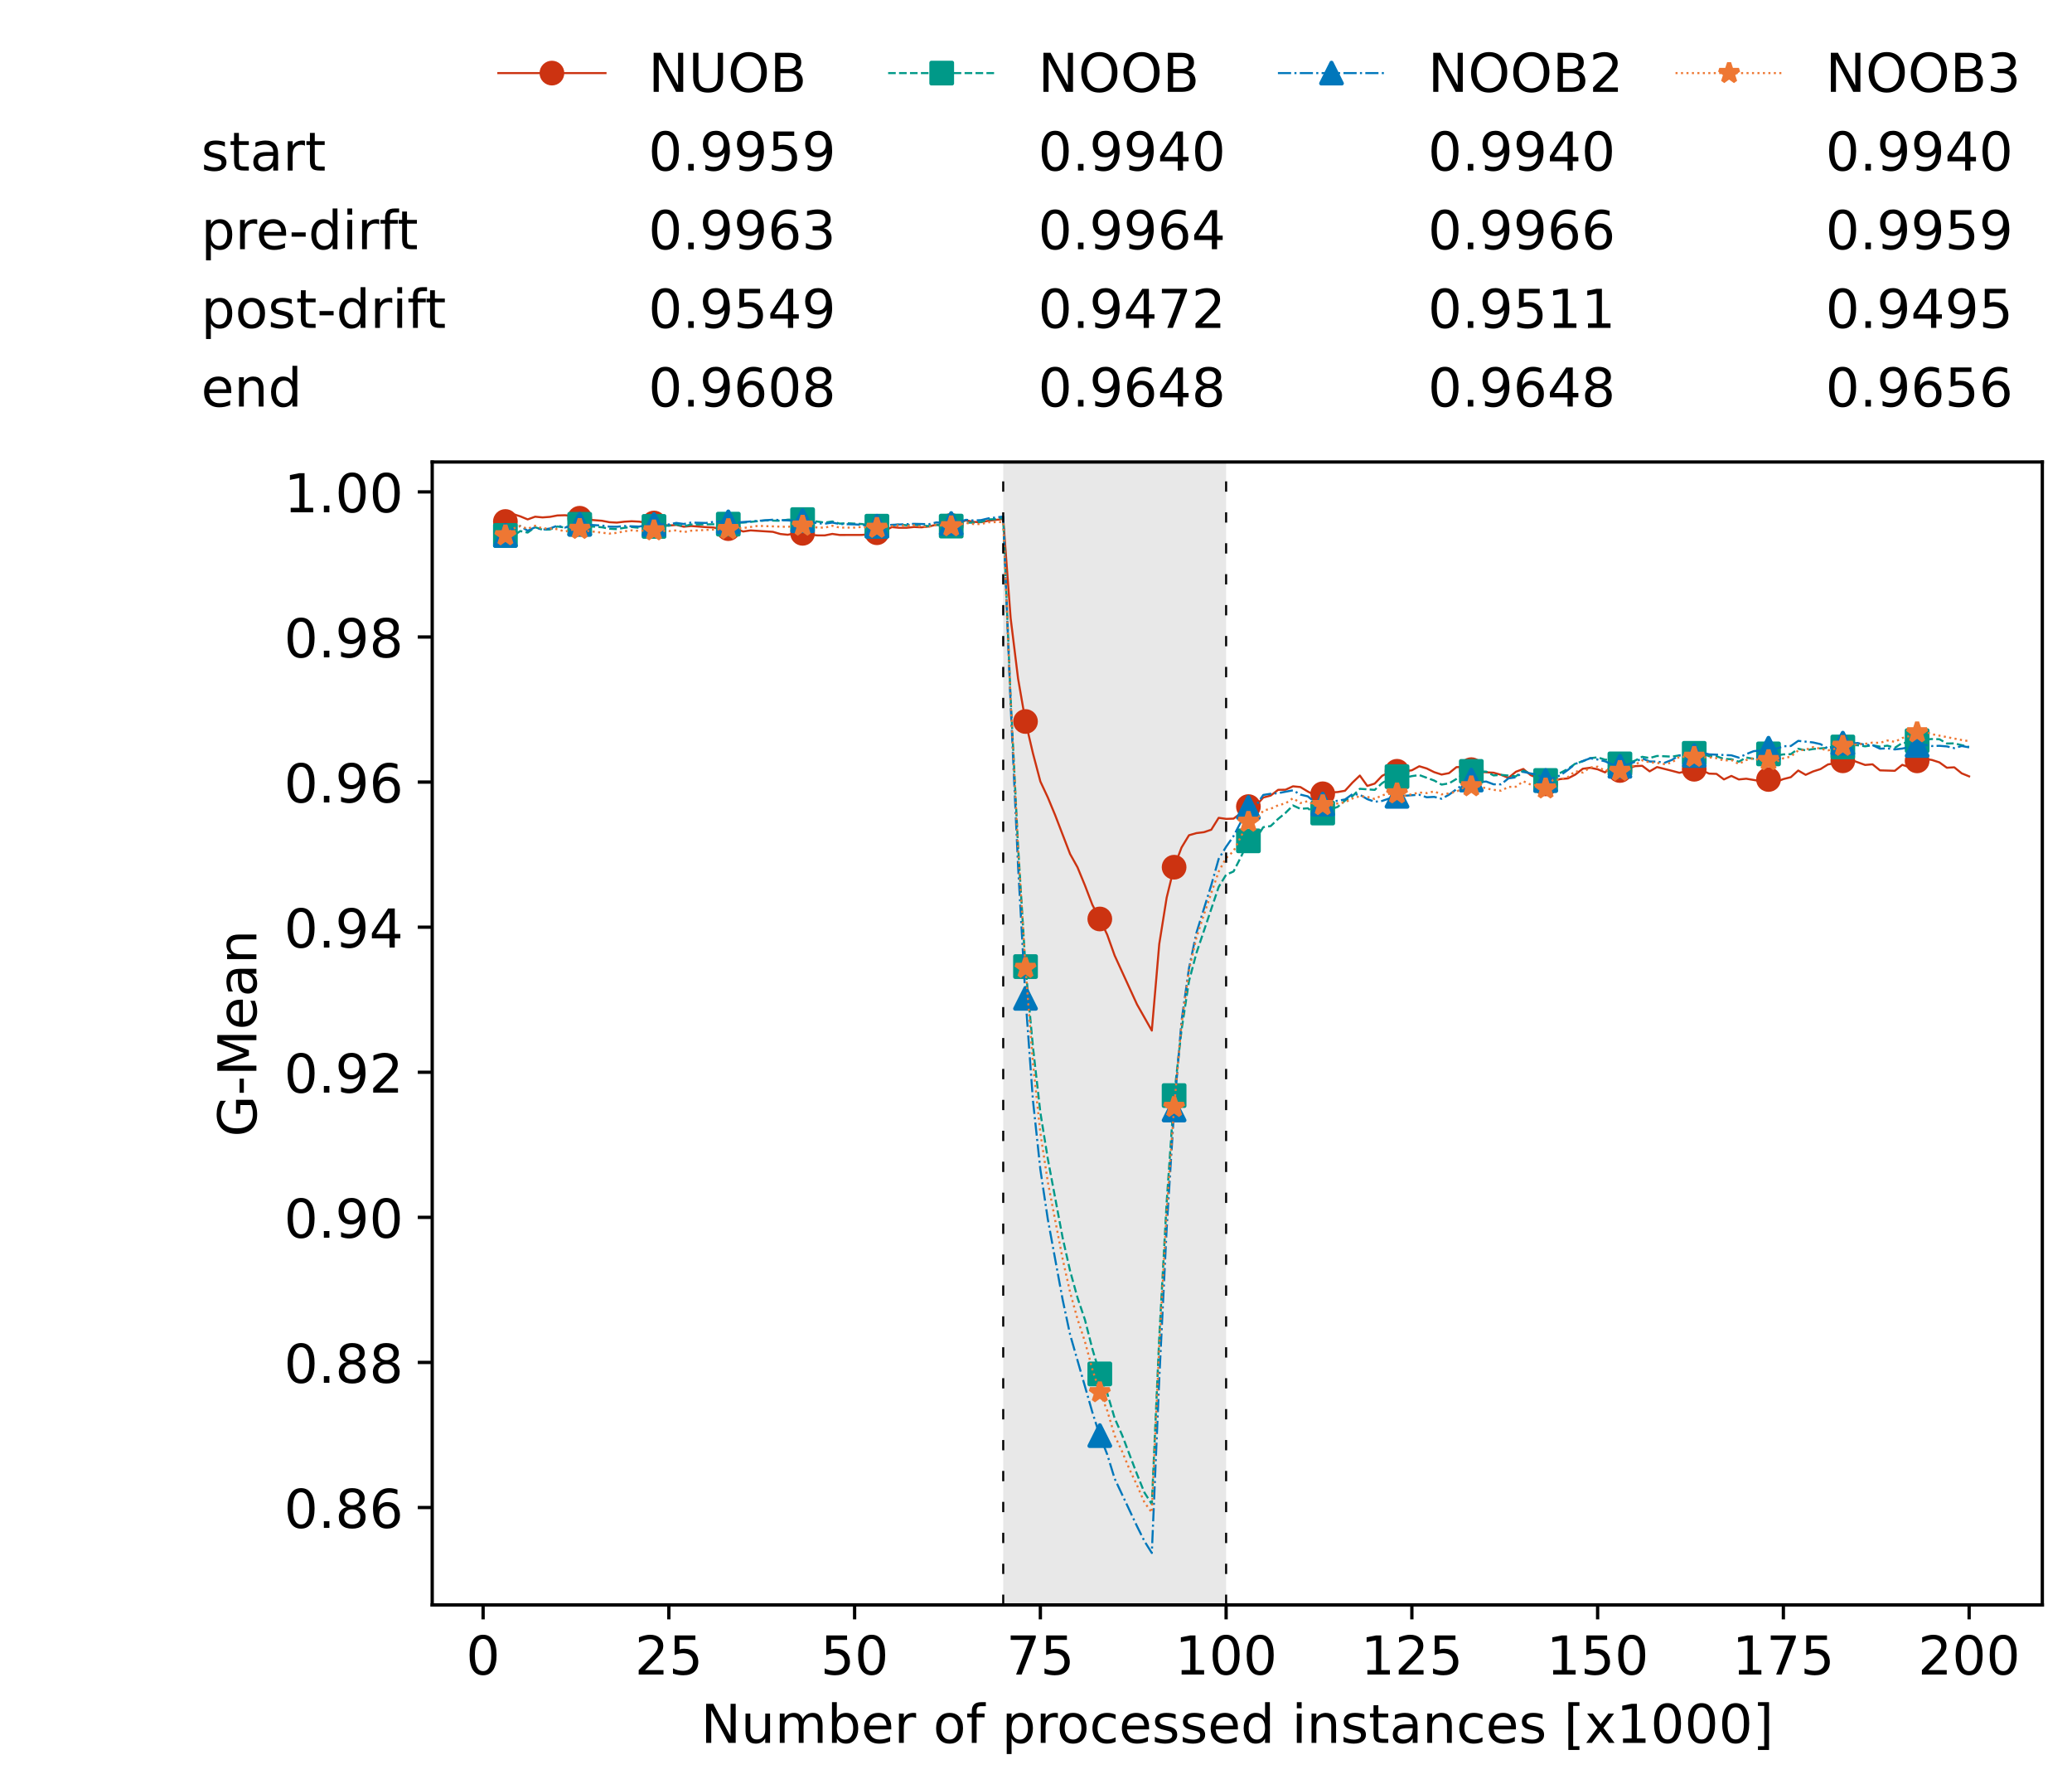 <?xml version="1.0" encoding="utf-8" standalone="no"?>
<!DOCTYPE svg PUBLIC "-//W3C//DTD SVG 1.1//EN"
  "http://www.w3.org/Graphics/SVG/1.1/DTD/svg11.dtd">
<!-- Created with matplotlib (https://matplotlib.org/) -->
<svg height="432.615pt" version="1.1" viewBox="0 0 502.65 432.615" width="502.65pt" xmlns="http://www.w3.org/2000/svg" xmlns:xlink="http://www.w3.org/1999/xlink">
 <defs>
  <style type="text/css">*{stroke-linecap:butt;stroke-linejoin:round;}</style>
 </defs>
 <g id="figure_1">
  <g id="patch_1">
   <path d="M 0 432.615 
L 502.65 432.615 
L 502.65 0 
L 0 0 
z
" style="fill:#ffffff;"/>
  </g>
  <g id="axes_1">
   <g id="patch_2">
    <path d="M 104.85 389.252 
L 495.45 389.252 
L 495.45 112.052 
L 104.85 112.052 
z
" style="fill:#ffffff;"/>
   </g>
   <g id="patch_3">
    <path clip-path="url(#pb9db4ddd15)" d="M 297.446 389.252 
L 297.446 112.052 
L 243.372 112.052 
L 243.372 389.252 
z
" style="fill:#d3d3d3;opacity:0.5;"/>
   </g>
   <g id="matplotlib.axis_1">
    <g id="xtick_1">
     <g id="line2d_1">
      <defs>
       <path d="M 0 0 
L 0 3.5 
" id="m163a747588" style="stroke:#000000;stroke-width:0.8;"/>
      </defs>
      <g>
       <use style="stroke:#000000;stroke-width:0.8;" x="117.197" xlink:href="#m163a747588" y="389.252"/>
      </g>
     </g>
     <g id="text_1">
      <!-- 0 -->
      <g transform="translate(113.061 406.13)scale(0.13 -0.13)">
       <defs>
        <path d="M 31.781 66.406 
Q 24.172 66.406 20.328 58.906 
Q 16.5 51.422 16.5 36.375 
Q 16.5 21.391 20.328 13.891 
Q 24.172 6.391 31.781 6.391 
Q 39.453 6.391 43.281 13.891 
Q 47.125 21.391 47.125 36.375 
Q 47.125 51.422 43.281 58.906 
Q 39.453 66.406 31.781 66.406 
z
M 31.781 74.219 
Q 44.047 74.219 50.516 64.516 
Q 56.984 54.828 56.984 36.375 
Q 56.984 17.969 50.516 8.266 
Q 44.047 -1.422 31.781 -1.422 
Q 19.531 -1.422 13.062 8.266 
Q 6.594 17.969 6.594 36.375 
Q 6.594 54.828 13.062 64.516 
Q 19.531 74.219 31.781 74.219 
z
" id="DejaVuSans-48"/>
       </defs>
       <use xlink:href="#DejaVuSans-48"/>
      </g>
     </g>
    </g>
    <g id="xtick_2">
     <g id="line2d_2">
      <g>
       <use style="stroke:#000000;stroke-width:0.8;" x="162.259" xlink:href="#m163a747588" y="389.252"/>
      </g>
     </g>
     <g id="text_2">
      <!-- 25 -->
      <g transform="translate(153.988 406.13)scale(0.13 -0.13)">
       <defs>
        <path d="M 19.188 8.297 
L 53.609 8.297 
L 53.609 0 
L 7.328 0 
L 7.328 8.297 
Q 12.938 14.109 22.625 23.891 
Q 32.328 33.688 34.812 36.531 
Q 39.547 41.844 41.422 45.531 
Q 43.312 49.219 43.312 52.781 
Q 43.312 58.594 39.234 62.25 
Q 35.156 65.922 28.609 65.922 
Q 23.969 65.922 18.812 64.312 
Q 13.672 62.703 7.812 59.422 
L 7.812 69.391 
Q 13.766 71.781 18.938 73 
Q 24.125 74.219 28.422 74.219 
Q 39.75 74.219 46.484 68.547 
Q 53.219 62.891 53.219 53.422 
Q 53.219 48.922 51.531 44.891 
Q 49.859 40.875 45.406 35.406 
Q 44.188 33.984 37.641 27.219 
Q 31.109 20.453 19.188 8.297 
z
" id="DejaVuSans-50"/>
        <path d="M 10.797 72.906 
L 49.516 72.906 
L 49.516 64.594 
L 19.828 64.594 
L 19.828 46.734 
Q 21.969 47.469 24.109 47.828 
Q 26.266 48.188 28.422 48.188 
Q 40.625 48.188 47.75 41.5 
Q 54.891 34.812 54.891 23.391 
Q 54.891 11.625 47.562 5.094 
Q 40.234 -1.422 26.906 -1.422 
Q 22.312 -1.422 17.547 -0.641 
Q 12.797 0.141 7.719 1.703 
L 7.719 11.625 
Q 12.109 9.234 16.797 8.062 
Q 21.484 6.891 26.703 6.891 
Q 35.156 6.891 40.078 11.328 
Q 45.016 15.766 45.016 23.391 
Q 45.016 31 40.078 35.438 
Q 35.156 39.891 26.703 39.891 
Q 22.75 39.891 18.812 39.016 
Q 14.891 38.141 10.797 36.281 
z
" id="DejaVuSans-53"/>
       </defs>
       <use xlink:href="#DejaVuSans-50"/>
       <use x="63.623" xlink:href="#DejaVuSans-53"/>
      </g>
     </g>
    </g>
    <g id="xtick_3">
     <g id="line2d_3">
      <g>
       <use style="stroke:#000000;stroke-width:0.8;" x="207.322" xlink:href="#m163a747588" y="389.252"/>
      </g>
     </g>
     <g id="text_3">
      <!-- 50 -->
      <g transform="translate(199.05 406.13)scale(0.13 -0.13)">
       <use xlink:href="#DejaVuSans-53"/>
       <use x="63.623" xlink:href="#DejaVuSans-48"/>
      </g>
     </g>
    </g>
    <g id="xtick_4">
     <g id="line2d_4">
      <g>
       <use style="stroke:#000000;stroke-width:0.8;" x="252.384" xlink:href="#m163a747588" y="389.252"/>
      </g>
     </g>
     <g id="text_4">
      <!-- 75 -->
      <g transform="translate(244.113 406.13)scale(0.13 -0.13)">
       <defs>
        <path d="M 8.203 72.906 
L 55.078 72.906 
L 55.078 68.703 
L 28.609 0 
L 18.312 0 
L 43.219 64.594 
L 8.203 64.594 
z
" id="DejaVuSans-55"/>
       </defs>
       <use xlink:href="#DejaVuSans-55"/>
       <use x="63.623" xlink:href="#DejaVuSans-53"/>
      </g>
     </g>
    </g>
    <g id="xtick_5">
     <g id="line2d_5">
      <g>
       <use style="stroke:#000000;stroke-width:0.8;" x="297.446" xlink:href="#m163a747588" y="389.252"/>
      </g>
     </g>
     <g id="text_5">
      <!-- 100 -->
      <g transform="translate(285.039 406.13)scale(0.13 -0.13)">
       <defs>
        <path d="M 12.406 8.297 
L 28.516 8.297 
L 28.516 63.922 
L 10.984 60.406 
L 10.984 69.391 
L 28.422 72.906 
L 38.281 72.906 
L 38.281 8.297 
L 54.391 8.297 
L 54.391 0 
L 12.406 0 
z
" id="DejaVuSans-49"/>
       </defs>
       <use xlink:href="#DejaVuSans-49"/>
       <use x="63.623" xlink:href="#DejaVuSans-48"/>
       <use x="127.246" xlink:href="#DejaVuSans-48"/>
      </g>
     </g>
    </g>
    <g id="xtick_6">
     <g id="line2d_6">
      <g>
       <use style="stroke:#000000;stroke-width:0.8;" x="342.509" xlink:href="#m163a747588" y="389.252"/>
      </g>
     </g>
     <g id="text_6">
      <!-- 125 -->
      <g transform="translate(330.102 406.13)scale(0.13 -0.13)">
       <use xlink:href="#DejaVuSans-49"/>
       <use x="63.623" xlink:href="#DejaVuSans-50"/>
       <use x="127.246" xlink:href="#DejaVuSans-53"/>
      </g>
     </g>
    </g>
    <g id="xtick_7">
     <g id="line2d_7">
      <g>
       <use style="stroke:#000000;stroke-width:0.8;" x="387.571" xlink:href="#m163a747588" y="389.252"/>
      </g>
     </g>
     <g id="text_7">
      <!-- 150 -->
      <g transform="translate(375.164 406.13)scale(0.13 -0.13)">
       <use xlink:href="#DejaVuSans-49"/>
       <use x="63.623" xlink:href="#DejaVuSans-53"/>
       <use x="127.246" xlink:href="#DejaVuSans-48"/>
      </g>
     </g>
    </g>
    <g id="xtick_8">
     <g id="line2d_8">
      <g>
       <use style="stroke:#000000;stroke-width:0.8;" x="432.633" xlink:href="#m163a747588" y="389.252"/>
      </g>
     </g>
     <g id="text_8">
      <!-- 175 -->
      <g transform="translate(420.226 406.13)scale(0.13 -0.13)">
       <use xlink:href="#DejaVuSans-49"/>
       <use x="63.623" xlink:href="#DejaVuSans-55"/>
       <use x="127.246" xlink:href="#DejaVuSans-53"/>
      </g>
     </g>
    </g>
    <g id="xtick_9">
     <g id="line2d_9">
      <g>
       <use style="stroke:#000000;stroke-width:0.8;" x="477.695" xlink:href="#m163a747588" y="389.252"/>
      </g>
     </g>
     <g id="text_9">
      <!-- 200 -->
      <g transform="translate(465.289 406.13)scale(0.13 -0.13)">
       <use xlink:href="#DejaVuSans-50"/>
       <use x="63.623" xlink:href="#DejaVuSans-48"/>
       <use x="127.246" xlink:href="#DejaVuSans-48"/>
      </g>
     </g>
    </g>
    <g id="text_10">
     <!-- Number of processed instances [x1000] -->
     <g transform="translate(170.025 422.711)scale(0.13 -0.13)">
      <defs>
       <path d="M 9.812 72.906 
L 23.094 72.906 
L 55.422 11.922 
L 55.422 72.906 
L 64.984 72.906 
L 64.984 0 
L 51.703 0 
L 19.391 60.984 
L 19.391 0 
L 9.812 0 
z
" id="DejaVuSans-78"/>
       <path d="M 8.5 21.578 
L 8.5 54.688 
L 17.484 54.688 
L 17.484 21.922 
Q 17.484 14.156 20.5 10.266 
Q 23.531 6.391 29.594 6.391 
Q 36.859 6.391 41.078 11.031 
Q 45.312 15.672 45.312 23.688 
L 45.312 54.688 
L 54.297 54.688 
L 54.297 0 
L 45.312 0 
L 45.312 8.406 
Q 42.047 3.422 37.719 1 
Q 33.406 -1.422 27.688 -1.422 
Q 18.266 -1.422 13.375 4.438 
Q 8.5 10.297 8.5 21.578 
z
M 31.109 56 
z
" id="DejaVuSans-117"/>
       <path d="M 52 44.188 
Q 55.375 50.25 60.062 53.125 
Q 64.75 56 71.094 56 
Q 79.641 56 84.281 50.016 
Q 88.922 44.047 88.922 33.016 
L 88.922 0 
L 79.891 0 
L 79.891 32.719 
Q 79.891 40.578 77.094 44.375 
Q 74.312 48.188 68.609 48.188 
Q 61.625 48.188 57.562 43.547 
Q 53.516 38.922 53.516 30.906 
L 53.516 0 
L 44.484 0 
L 44.484 32.719 
Q 44.484 40.625 41.703 44.406 
Q 38.922 48.188 33.109 48.188 
Q 26.219 48.188 22.156 43.531 
Q 18.109 38.875 18.109 30.906 
L 18.109 0 
L 9.078 0 
L 9.078 54.688 
L 18.109 54.688 
L 18.109 46.188 
Q 21.188 51.219 25.484 53.609 
Q 29.781 56 35.688 56 
Q 41.656 56 45.828 52.969 
Q 50 49.953 52 44.188 
z
" id="DejaVuSans-109"/>
       <path d="M 48.688 27.297 
Q 48.688 37.203 44.609 42.844 
Q 40.531 48.484 33.406 48.484 
Q 26.266 48.484 22.188 42.844 
Q 18.109 37.203 18.109 27.297 
Q 18.109 17.391 22.188 11.75 
Q 26.266 6.109 33.406 6.109 
Q 40.531 6.109 44.609 11.75 
Q 48.688 17.391 48.688 27.297 
z
M 18.109 46.391 
Q 20.953 51.266 25.266 53.625 
Q 29.594 56 35.594 56 
Q 45.562 56 51.781 48.094 
Q 58.016 40.188 58.016 27.297 
Q 58.016 14.406 51.781 6.484 
Q 45.562 -1.422 35.594 -1.422 
Q 29.594 -1.422 25.266 0.953 
Q 20.953 3.328 18.109 8.203 
L 18.109 0 
L 9.078 0 
L 9.078 75.984 
L 18.109 75.984 
z
" id="DejaVuSans-98"/>
       <path d="M 56.203 29.594 
L 56.203 25.203 
L 14.891 25.203 
Q 15.484 15.922 20.484 11.062 
Q 25.484 6.203 34.422 6.203 
Q 39.594 6.203 44.453 7.469 
Q 49.312 8.734 54.109 11.281 
L 54.109 2.781 
Q 49.266 0.734 44.188 -0.344 
Q 39.109 -1.422 33.891 -1.422 
Q 20.797 -1.422 13.156 6.188 
Q 5.516 13.812 5.516 26.812 
Q 5.516 40.234 12.766 48.109 
Q 20.016 56 32.328 56 
Q 43.359 56 49.781 48.891 
Q 56.203 41.797 56.203 29.594 
z
M 47.219 32.234 
Q 47.125 39.594 43.094 43.984 
Q 39.062 48.391 32.422 48.391 
Q 24.906 48.391 20.391 44.141 
Q 15.875 39.891 15.188 32.172 
z
" id="DejaVuSans-101"/>
       <path d="M 41.109 46.297 
Q 39.594 47.172 37.812 47.578 
Q 36.031 48 33.891 48 
Q 26.266 48 22.188 43.047 
Q 18.109 38.094 18.109 28.812 
L 18.109 0 
L 9.078 0 
L 9.078 54.688 
L 18.109 54.688 
L 18.109 46.188 
Q 20.953 51.172 25.484 53.578 
Q 30.031 56 36.531 56 
Q 37.453 56 38.578 55.875 
Q 39.703 55.766 41.062 55.516 
z
" id="DejaVuSans-114"/>
       <path id="DejaVuSans-32"/>
       <path d="M 30.609 48.391 
Q 23.391 48.391 19.188 42.75 
Q 14.984 37.109 14.984 27.297 
Q 14.984 17.484 19.156 11.844 
Q 23.344 6.203 30.609 6.203 
Q 37.797 6.203 41.984 11.859 
Q 46.188 17.531 46.188 27.297 
Q 46.188 37.016 41.984 42.703 
Q 37.797 48.391 30.609 48.391 
z
M 30.609 56 
Q 42.328 56 49.016 48.375 
Q 55.719 40.766 55.719 27.297 
Q 55.719 13.875 49.016 6.219 
Q 42.328 -1.422 30.609 -1.422 
Q 18.844 -1.422 12.172 6.219 
Q 5.516 13.875 5.516 27.297 
Q 5.516 40.766 12.172 48.375 
Q 18.844 56 30.609 56 
z
" id="DejaVuSans-111"/>
       <path d="M 37.109 75.984 
L 37.109 68.5 
L 28.516 68.5 
Q 23.688 68.5 21.797 66.547 
Q 19.922 64.594 19.922 59.516 
L 19.922 54.688 
L 34.719 54.688 
L 34.719 47.703 
L 19.922 47.703 
L 19.922 0 
L 10.891 0 
L 10.891 47.703 
L 2.297 47.703 
L 2.297 54.688 
L 10.891 54.688 
L 10.891 58.5 
Q 10.891 67.625 15.141 71.797 
Q 19.391 75.984 28.609 75.984 
z
" id="DejaVuSans-102"/>
       <path d="M 18.109 8.203 
L 18.109 -20.797 
L 9.078 -20.797 
L 9.078 54.688 
L 18.109 54.688 
L 18.109 46.391 
Q 20.953 51.266 25.266 53.625 
Q 29.594 56 35.594 56 
Q 45.562 56 51.781 48.094 
Q 58.016 40.188 58.016 27.297 
Q 58.016 14.406 51.781 6.484 
Q 45.562 -1.422 35.594 -1.422 
Q 29.594 -1.422 25.266 0.953 
Q 20.953 3.328 18.109 8.203 
z
M 48.688 27.297 
Q 48.688 37.203 44.609 42.844 
Q 40.531 48.484 33.406 48.484 
Q 26.266 48.484 22.188 42.844 
Q 18.109 37.203 18.109 27.297 
Q 18.109 17.391 22.188 11.75 
Q 26.266 6.109 33.406 6.109 
Q 40.531 6.109 44.609 11.75 
Q 48.688 17.391 48.688 27.297 
z
" id="DejaVuSans-112"/>
       <path d="M 48.781 52.594 
L 48.781 44.188 
Q 44.969 46.297 41.141 47.344 
Q 37.312 48.391 33.406 48.391 
Q 24.656 48.391 19.812 42.844 
Q 14.984 37.312 14.984 27.297 
Q 14.984 17.281 19.812 11.734 
Q 24.656 6.203 33.406 6.203 
Q 37.312 6.203 41.141 7.25 
Q 44.969 8.297 48.781 10.406 
L 48.781 2.094 
Q 45.016 0.344 40.984 -0.531 
Q 36.969 -1.422 32.422 -1.422 
Q 20.062 -1.422 12.781 6.344 
Q 5.516 14.109 5.516 27.297 
Q 5.516 40.672 12.859 48.328 
Q 20.219 56 33.016 56 
Q 37.156 56 41.109 55.141 
Q 45.062 54.297 48.781 52.594 
z
" id="DejaVuSans-99"/>
       <path d="M 44.281 53.078 
L 44.281 44.578 
Q 40.484 46.531 36.375 47.5 
Q 32.281 48.484 27.875 48.484 
Q 21.188 48.484 17.844 46.438 
Q 14.5 44.391 14.5 40.281 
Q 14.5 37.156 16.891 35.375 
Q 19.281 33.594 26.516 31.984 
L 29.594 31.297 
Q 39.156 29.25 43.188 25.516 
Q 47.219 21.781 47.219 15.094 
Q 47.219 7.469 41.188 3.016 
Q 35.156 -1.422 24.609 -1.422 
Q 20.219 -1.422 15.453 -0.562 
Q 10.688 0.297 5.422 2 
L 5.422 11.281 
Q 10.406 8.688 15.234 7.391 
Q 20.062 6.109 24.812 6.109 
Q 31.156 6.109 34.562 8.281 
Q 37.984 10.453 37.984 14.406 
Q 37.984 18.062 35.516 20.016 
Q 33.062 21.969 24.703 23.781 
L 21.578 24.516 
Q 13.234 26.266 9.516 29.906 
Q 5.812 33.547 5.812 39.891 
Q 5.812 47.609 11.281 51.797 
Q 16.75 56 26.812 56 
Q 31.781 56 36.172 55.266 
Q 40.578 54.547 44.281 53.078 
z
" id="DejaVuSans-115"/>
       <path d="M 45.406 46.391 
L 45.406 75.984 
L 54.391 75.984 
L 54.391 0 
L 45.406 0 
L 45.406 8.203 
Q 42.578 3.328 38.25 0.953 
Q 33.938 -1.422 27.875 -1.422 
Q 17.969 -1.422 11.734 6.484 
Q 5.516 14.406 5.516 27.297 
Q 5.516 40.188 11.734 48.094 
Q 17.969 56 27.875 56 
Q 33.938 56 38.25 53.625 
Q 42.578 51.266 45.406 46.391 
z
M 14.797 27.297 
Q 14.797 17.391 18.875 11.75 
Q 22.953 6.109 30.078 6.109 
Q 37.203 6.109 41.297 11.75 
Q 45.406 17.391 45.406 27.297 
Q 45.406 37.203 41.297 42.844 
Q 37.203 48.484 30.078 48.484 
Q 22.953 48.484 18.875 42.844 
Q 14.797 37.203 14.797 27.297 
z
" id="DejaVuSans-100"/>
       <path d="M 9.422 54.688 
L 18.406 54.688 
L 18.406 0 
L 9.422 0 
z
M 9.422 75.984 
L 18.406 75.984 
L 18.406 64.594 
L 9.422 64.594 
z
" id="DejaVuSans-105"/>
       <path d="M 54.891 33.016 
L 54.891 0 
L 45.906 0 
L 45.906 32.719 
Q 45.906 40.484 42.875 44.328 
Q 39.844 48.188 33.797 48.188 
Q 26.516 48.188 22.312 43.547 
Q 18.109 38.922 18.109 30.906 
L 18.109 0 
L 9.078 0 
L 9.078 54.688 
L 18.109 54.688 
L 18.109 46.188 
Q 21.344 51.125 25.703 53.562 
Q 30.078 56 35.797 56 
Q 45.219 56 50.047 50.172 
Q 54.891 44.344 54.891 33.016 
z
" id="DejaVuSans-110"/>
       <path d="M 18.312 70.219 
L 18.312 54.688 
L 36.812 54.688 
L 36.812 47.703 
L 18.312 47.703 
L 18.312 18.016 
Q 18.312 11.328 20.141 9.422 
Q 21.969 7.516 27.594 7.516 
L 36.812 7.516 
L 36.812 0 
L 27.594 0 
Q 17.188 0 13.234 3.875 
Q 9.281 7.766 9.281 18.016 
L 9.281 47.703 
L 2.688 47.703 
L 2.688 54.688 
L 9.281 54.688 
L 9.281 70.219 
z
" id="DejaVuSans-116"/>
       <path d="M 34.281 27.484 
Q 23.391 27.484 19.188 25 
Q 14.984 22.516 14.984 16.5 
Q 14.984 11.719 18.141 8.906 
Q 21.297 6.109 26.703 6.109 
Q 34.188 6.109 38.703 11.406 
Q 43.219 16.703 43.219 25.484 
L 43.219 27.484 
z
M 52.203 31.203 
L 52.203 0 
L 43.219 0 
L 43.219 8.297 
Q 40.141 3.328 35.547 0.953 
Q 30.953 -1.422 24.312 -1.422 
Q 15.922 -1.422 10.953 3.297 
Q 6 8.016 6 15.922 
Q 6 25.141 12.172 29.828 
Q 18.359 34.516 30.609 34.516 
L 43.219 34.516 
L 43.219 35.406 
Q 43.219 41.609 39.141 45 
Q 35.062 48.391 27.688 48.391 
Q 23 48.391 18.547 47.266 
Q 14.109 46.141 10.016 43.891 
L 10.016 52.203 
Q 14.938 54.109 19.578 55.047 
Q 24.219 56 28.609 56 
Q 40.484 56 46.344 49.844 
Q 52.203 43.703 52.203 31.203 
z
" id="DejaVuSans-97"/>
       <path d="M 8.594 75.984 
L 29.297 75.984 
L 29.297 69 
L 17.578 69 
L 17.578 -6.203 
L 29.297 -6.203 
L 29.297 -13.188 
L 8.594 -13.188 
z
" id="DejaVuSans-91"/>
       <path d="M 54.891 54.688 
L 35.109 28.078 
L 55.906 0 
L 45.312 0 
L 29.391 21.484 
L 13.484 0 
L 2.875 0 
L 24.125 28.609 
L 4.688 54.688 
L 15.281 54.688 
L 29.781 35.203 
L 44.281 54.688 
z
" id="DejaVuSans-120"/>
       <path d="M 30.422 75.984 
L 30.422 -13.188 
L 9.719 -13.188 
L 9.719 -6.203 
L 21.391 -6.203 
L 21.391 69 
L 9.719 69 
L 9.719 75.984 
z
" id="DejaVuSans-93"/>
      </defs>
      <use xlink:href="#DejaVuSans-78"/>
      <use x="74.805" xlink:href="#DejaVuSans-117"/>
      <use x="138.184" xlink:href="#DejaVuSans-109"/>
      <use x="235.596" xlink:href="#DejaVuSans-98"/>
      <use x="299.072" xlink:href="#DejaVuSans-101"/>
      <use x="360.596" xlink:href="#DejaVuSans-114"/>
      <use x="401.709" xlink:href="#DejaVuSans-32"/>
      <use x="433.496" xlink:href="#DejaVuSans-111"/>
      <use x="494.678" xlink:href="#DejaVuSans-102"/>
      <use x="529.883" xlink:href="#DejaVuSans-32"/>
      <use x="561.67" xlink:href="#DejaVuSans-112"/>
      <use x="625.146" xlink:href="#DejaVuSans-114"/>
      <use x="664.01" xlink:href="#DejaVuSans-111"/>
      <use x="725.191" xlink:href="#DejaVuSans-99"/>
      <use x="780.172" xlink:href="#DejaVuSans-101"/>
      <use x="841.695" xlink:href="#DejaVuSans-115"/>
      <use x="893.795" xlink:href="#DejaVuSans-115"/>
      <use x="945.895" xlink:href="#DejaVuSans-101"/>
      <use x="1007.418" xlink:href="#DejaVuSans-100"/>
      <use x="1070.895" xlink:href="#DejaVuSans-32"/>
      <use x="1102.682" xlink:href="#DejaVuSans-105"/>
      <use x="1130.465" xlink:href="#DejaVuSans-110"/>
      <use x="1193.844" xlink:href="#DejaVuSans-115"/>
      <use x="1245.943" xlink:href="#DejaVuSans-116"/>
      <use x="1285.152" xlink:href="#DejaVuSans-97"/>
      <use x="1346.432" xlink:href="#DejaVuSans-110"/>
      <use x="1409.811" xlink:href="#DejaVuSans-99"/>
      <use x="1464.791" xlink:href="#DejaVuSans-101"/>
      <use x="1526.314" xlink:href="#DejaVuSans-115"/>
      <use x="1578.414" xlink:href="#DejaVuSans-32"/>
      <use x="1610.201" xlink:href="#DejaVuSans-91"/>
      <use x="1649.215" xlink:href="#DejaVuSans-120"/>
      <use x="1708.395" xlink:href="#DejaVuSans-49"/>
      <use x="1772.018" xlink:href="#DejaVuSans-48"/>
      <use x="1835.641" xlink:href="#DejaVuSans-48"/>
      <use x="1899.264" xlink:href="#DejaVuSans-48"/>
      <use x="1962.887" xlink:href="#DejaVuSans-93"/>
     </g>
    </g>
   </g>
   <g id="matplotlib.axis_2">
    <g id="ytick_1">
     <g id="line2d_10">
      <defs>
       <path d="M 0 0 
L -3.5 0 
" id="m01d4763704" style="stroke:#000000;stroke-width:0.8;"/>
      </defs>
      <g>
       <use style="stroke:#000000;stroke-width:0.8;" x="104.85" xlink:href="#m01d4763704" y="365.629"/>
      </g>
     </g>
     <g id="text_11">
      <!-- 0.86 -->
      <g transform="translate(68.905 370.568)scale(0.13 -0.13)">
       <defs>
        <path d="M 10.688 12.406 
L 21 12.406 
L 21 0 
L 10.688 0 
z
" id="DejaVuSans-46"/>
        <path d="M 31.781 34.625 
Q 24.75 34.625 20.719 30.859 
Q 16.703 27.094 16.703 20.516 
Q 16.703 13.922 20.719 10.156 
Q 24.75 6.391 31.781 6.391 
Q 38.812 6.391 42.859 10.172 
Q 46.922 13.969 46.922 20.516 
Q 46.922 27.094 42.891 30.859 
Q 38.875 34.625 31.781 34.625 
z
M 21.922 38.812 
Q 15.578 40.375 12.031 44.719 
Q 8.5 49.078 8.5 55.328 
Q 8.5 64.062 14.719 69.141 
Q 20.953 74.219 31.781 74.219 
Q 42.672 74.219 48.875 69.141 
Q 55.078 64.062 55.078 55.328 
Q 55.078 49.078 51.531 44.719 
Q 48 40.375 41.703 38.812 
Q 48.828 37.156 52.797 32.312 
Q 56.781 27.484 56.781 20.516 
Q 56.781 9.906 50.312 4.234 
Q 43.844 -1.422 31.781 -1.422 
Q 19.734 -1.422 13.25 4.234 
Q 6.781 9.906 6.781 20.516 
Q 6.781 27.484 10.781 32.312 
Q 14.797 37.156 21.922 38.812 
z
M 18.312 54.391 
Q 18.312 48.734 21.844 45.562 
Q 25.391 42.391 31.781 42.391 
Q 38.141 42.391 41.719 45.562 
Q 45.312 48.734 45.312 54.391 
Q 45.312 60.062 41.719 63.234 
Q 38.141 66.406 31.781 66.406 
Q 25.391 66.406 21.844 63.234 
Q 18.312 60.062 18.312 54.391 
z
" id="DejaVuSans-56"/>
        <path d="M 33.016 40.375 
Q 26.375 40.375 22.484 35.828 
Q 18.609 31.297 18.609 23.391 
Q 18.609 15.531 22.484 10.953 
Q 26.375 6.391 33.016 6.391 
Q 39.656 6.391 43.531 10.953 
Q 47.406 15.531 47.406 23.391 
Q 47.406 31.297 43.531 35.828 
Q 39.656 40.375 33.016 40.375 
z
M 52.594 71.297 
L 52.594 62.312 
Q 48.875 64.062 45.094 64.984 
Q 41.312 65.922 37.594 65.922 
Q 27.828 65.922 22.672 59.328 
Q 17.531 52.734 16.797 39.406 
Q 19.672 43.656 24.016 45.922 
Q 28.375 48.188 33.594 48.188 
Q 44.578 48.188 50.953 41.516 
Q 57.328 34.859 57.328 23.391 
Q 57.328 12.156 50.688 5.359 
Q 44.047 -1.422 33.016 -1.422 
Q 20.359 -1.422 13.672 8.266 
Q 6.984 17.969 6.984 36.375 
Q 6.984 53.656 15.188 63.938 
Q 23.391 74.219 37.203 74.219 
Q 40.922 74.219 44.703 73.484 
Q 48.484 72.75 52.594 71.297 
z
" id="DejaVuSans-54"/>
       </defs>
       <use xlink:href="#DejaVuSans-48"/>
       <use x="63.623" xlink:href="#DejaVuSans-46"/>
       <use x="95.41" xlink:href="#DejaVuSans-56"/>
       <use x="159.033" xlink:href="#DejaVuSans-54"/>
      </g>
     </g>
    </g>
    <g id="ytick_2">
     <g id="line2d_11">
      <g>
       <use style="stroke:#000000;stroke-width:0.8;" x="104.85" xlink:href="#m01d4763704" y="330.439"/>
      </g>
     </g>
     <g id="text_12">
      <!-- 0.88 -->
      <g transform="translate(68.905 335.378)scale(0.13 -0.13)">
       <use xlink:href="#DejaVuSans-48"/>
       <use x="63.623" xlink:href="#DejaVuSans-46"/>
       <use x="95.41" xlink:href="#DejaVuSans-56"/>
       <use x="159.033" xlink:href="#DejaVuSans-56"/>
      </g>
     </g>
    </g>
    <g id="ytick_3">
     <g id="line2d_12">
      <g>
       <use style="stroke:#000000;stroke-width:0.8;" x="104.85" xlink:href="#m01d4763704" y="295.249"/>
      </g>
     </g>
     <g id="text_13">
      <!-- 0.90 -->
      <g transform="translate(68.905 300.188)scale(0.13 -0.13)">
       <defs>
        <path d="M 10.984 1.516 
L 10.984 10.5 
Q 14.703 8.734 18.5 7.812 
Q 22.312 6.891 25.984 6.891 
Q 35.75 6.891 40.891 13.453 
Q 46.047 20.016 46.781 33.406 
Q 43.953 29.203 39.594 26.953 
Q 35.25 24.703 29.984 24.703 
Q 19.047 24.703 12.672 31.312 
Q 6.297 37.938 6.297 49.422 
Q 6.297 60.641 12.938 67.422 
Q 19.578 74.219 30.609 74.219 
Q 43.266 74.219 49.922 64.516 
Q 56.594 54.828 56.594 36.375 
Q 56.594 19.141 48.406 8.859 
Q 40.234 -1.422 26.422 -1.422 
Q 22.703 -1.422 18.891 -0.688 
Q 15.094 0.047 10.984 1.516 
z
M 30.609 32.422 
Q 37.25 32.422 41.125 36.953 
Q 45.016 41.5 45.016 49.422 
Q 45.016 57.281 41.125 61.844 
Q 37.25 66.406 30.609 66.406 
Q 23.969 66.406 20.094 61.844 
Q 16.219 57.281 16.219 49.422 
Q 16.219 41.5 20.094 36.953 
Q 23.969 32.422 30.609 32.422 
z
" id="DejaVuSans-57"/>
       </defs>
       <use xlink:href="#DejaVuSans-48"/>
       <use x="63.623" xlink:href="#DejaVuSans-46"/>
       <use x="95.41" xlink:href="#DejaVuSans-57"/>
       <use x="159.033" xlink:href="#DejaVuSans-48"/>
      </g>
     </g>
    </g>
    <g id="ytick_4">
     <g id="line2d_13">
      <g>
       <use style="stroke:#000000;stroke-width:0.8;" x="104.85" xlink:href="#m01d4763704" y="260.059"/>
      </g>
     </g>
     <g id="text_14">
      <!-- 0.92 -->
      <g transform="translate(68.905 264.998)scale(0.13 -0.13)">
       <use xlink:href="#DejaVuSans-48"/>
       <use x="63.623" xlink:href="#DejaVuSans-46"/>
       <use x="95.41" xlink:href="#DejaVuSans-57"/>
       <use x="159.033" xlink:href="#DejaVuSans-50"/>
      </g>
     </g>
    </g>
    <g id="ytick_5">
     <g id="line2d_14">
      <g>
       <use style="stroke:#000000;stroke-width:0.8;" x="104.85" xlink:href="#m01d4763704" y="224.87"/>
      </g>
     </g>
     <g id="text_15">
      <!-- 0.94 -->
      <g transform="translate(68.905 229.809)scale(0.13 -0.13)">
       <defs>
        <path d="M 37.797 64.312 
L 12.891 25.391 
L 37.797 25.391 
z
M 35.203 72.906 
L 47.609 72.906 
L 47.609 25.391 
L 58.016 25.391 
L 58.016 17.188 
L 47.609 17.188 
L 47.609 0 
L 37.797 0 
L 37.797 17.188 
L 4.891 17.188 
L 4.891 26.703 
z
" id="DejaVuSans-52"/>
       </defs>
       <use xlink:href="#DejaVuSans-48"/>
       <use x="63.623" xlink:href="#DejaVuSans-46"/>
       <use x="95.41" xlink:href="#DejaVuSans-57"/>
       <use x="159.033" xlink:href="#DejaVuSans-52"/>
      </g>
     </g>
    </g>
    <g id="ytick_6">
     <g id="line2d_15">
      <g>
       <use style="stroke:#000000;stroke-width:0.8;" x="104.85" xlink:href="#m01d4763704" y="189.68"/>
      </g>
     </g>
     <g id="text_16">
      <!-- 0.96 -->
      <g transform="translate(68.905 194.619)scale(0.13 -0.13)">
       <use xlink:href="#DejaVuSans-48"/>
       <use x="63.623" xlink:href="#DejaVuSans-46"/>
       <use x="95.41" xlink:href="#DejaVuSans-57"/>
       <use x="159.033" xlink:href="#DejaVuSans-54"/>
      </g>
     </g>
    </g>
    <g id="ytick_7">
     <g id="line2d_16">
      <g>
       <use style="stroke:#000000;stroke-width:0.8;" x="104.85" xlink:href="#m01d4763704" y="154.49"/>
      </g>
     </g>
     <g id="text_17">
      <!-- 0.98 -->
      <g transform="translate(68.905 159.429)scale(0.13 -0.13)">
       <use xlink:href="#DejaVuSans-48"/>
       <use x="63.623" xlink:href="#DejaVuSans-46"/>
       <use x="95.41" xlink:href="#DejaVuSans-57"/>
       <use x="159.033" xlink:href="#DejaVuSans-56"/>
      </g>
     </g>
    </g>
    <g id="ytick_8">
     <g id="line2d_17">
      <g>
       <use style="stroke:#000000;stroke-width:0.8;" x="104.85" xlink:href="#m01d4763704" y="119.3"/>
      </g>
     </g>
     <g id="text_18">
      <!-- 1.00 -->
      <g transform="translate(68.905 124.239)scale(0.13 -0.13)">
       <use xlink:href="#DejaVuSans-49"/>
       <use x="63.623" xlink:href="#DejaVuSans-46"/>
       <use x="95.41" xlink:href="#DejaVuSans-48"/>
       <use x="159.033" xlink:href="#DejaVuSans-48"/>
      </g>
     </g>
    </g>
    <g id="text_19">
     <!-- G-Mean -->
     <g transform="translate(62.201 275.744)rotate(-90)scale(0.13 -0.13)">
      <defs>
       <path d="M 59.516 10.406 
L 59.516 29.984 
L 43.406 29.984 
L 43.406 38.094 
L 69.281 38.094 
L 69.281 6.781 
Q 63.578 2.734 56.688 0.656 
Q 49.812 -1.422 42 -1.422 
Q 24.906 -1.422 15.25 8.562 
Q 5.609 18.562 5.609 36.375 
Q 5.609 54.25 15.25 64.234 
Q 24.906 74.219 42 74.219 
Q 49.125 74.219 55.547 72.453 
Q 61.969 70.703 67.391 67.281 
L 67.391 56.781 
Q 61.922 61.422 55.766 63.766 
Q 49.609 66.109 42.828 66.109 
Q 29.438 66.109 22.719 58.641 
Q 16.016 51.172 16.016 36.375 
Q 16.016 21.625 22.719 14.156 
Q 29.438 6.688 42.828 6.688 
Q 48.047 6.688 52.141 7.594 
Q 56.25 8.5 59.516 10.406 
z
" id="DejaVuSans-71"/>
       <path d="M 4.891 31.391 
L 31.203 31.391 
L 31.203 23.391 
L 4.891 23.391 
z
" id="DejaVuSans-45"/>
       <path d="M 9.812 72.906 
L 24.516 72.906 
L 43.109 23.297 
L 61.812 72.906 
L 76.516 72.906 
L 76.516 0 
L 66.891 0 
L 66.891 64.016 
L 48.094 14.016 
L 38.188 14.016 
L 19.391 64.016 
L 19.391 0 
L 9.812 0 
z
" id="DejaVuSans-77"/>
      </defs>
      <use xlink:href="#DejaVuSans-71"/>
      <use x="77.49" xlink:href="#DejaVuSans-45"/>
      <use x="113.574" xlink:href="#DejaVuSans-77"/>
      <use x="199.854" xlink:href="#DejaVuSans-101"/>
      <use x="261.377" xlink:href="#DejaVuSans-97"/>
      <use x="322.656" xlink:href="#DejaVuSans-110"/>
     </g>
    </g>
   </g>
   <g id="line2d_18"/>
   <g id="line2d_19"/>
   <g id="line2d_20"/>
   <g id="line2d_21"/>
   <g id="line2d_22"/>
   <g id="line2d_23">
    <path clip-path="url(#pb9db4ddd15)" d="M 122.605 126.482 
L 124.407 124.652 
L 126.21 125.229 
L 128.012 125.974 
L 129.815 125.318 
L 131.617 125.489 
L 133.419 125.358 
L 135.222 125.017 
L 137.024 124.965 
L 138.827 125.103 
L 140.629 125.69 
L 142.432 126.023 
L 146.037 126.305 
L 147.839 126.651 
L 149.642 126.752 
L 151.444 126.53 
L 153.247 126.421 
L 155.049 126.513 
L 156.852 126.771 
L 158.654 126.845 
L 162.259 127.481 
L 164.062 127.3 
L 165.864 127.751 
L 167.667 127.575 
L 171.272 127.849 
L 173.074 127.939 
L 174.877 128.308 
L 176.679 128.212 
L 178.482 128.231 
L 180.284 128.903 
L 182.087 128.641 
L 187.494 128.988 
L 189.297 129.512 
L 191.099 129.697 
L 192.902 129.342 
L 194.704 129.348 
L 196.507 129.694 
L 198.309 129.85 
L 200.112 129.848 
L 201.914 129.493 
L 203.717 129.753 
L 209.124 129.738 
L 210.927 129.556 
L 214.532 128.853 
L 216.334 127.839 
L 218.137 128.005 
L 219.939 128 
L 221.742 127.812 
L 223.544 127.893 
L 225.347 127.7 
L 227.149 127.247 
L 230.754 127.434 
L 234.359 126.209 
L 236.162 126.57 
L 237.964 126.656 
L 239.767 126.311 
L 243.372 125.875 
L 245.174 149.918 
L 246.976 164.582 
L 248.779 174.989 
L 250.581 182.698 
L 252.384 189.535 
L 254.186 193.391 
L 255.989 197.743 
L 259.594 207.123 
L 261.396 210.354 
L 263.199 214.744 
L 265.001 219.451 
L 266.804 222.884 
L 268.606 226.714 
L 270.409 231.758 
L 275.816 243.581 
L 279.421 249.952 
L 281.224 228.963 
L 283.026 217.695 
L 284.829 210.327 
L 286.631 205.551 
L 288.434 202.578 
L 290.236 202.061 
L 292.039 201.836 
L 293.841 201.237 
L 295.644 198.35 
L 297.446 198.606 
L 299.249 198.546 
L 301.051 197.195 
L 302.854 195.625 
L 304.656 195.415 
L 306.459 193.433 
L 308.261 192.95 
L 310.064 191.56 
L 311.866 191.535 
L 313.669 190.705 
L 315.471 190.89 
L 317.274 191.98 
L 319.076 192.933 
L 322.681 192.2 
L 324.484 192.096 
L 326.286 191.784 
L 328.089 189.815 
L 329.891 188.096 
L 331.694 190.618 
L 333.496 190.049 
L 335.299 188.157 
L 337.101 187.289 
L 338.904 187.06 
L 340.706 187.114 
L 342.509 186.82 
L 344.311 185.84 
L 346.114 186.382 
L 347.916 187.272 
L 349.719 187.855 
L 351.521 187.51 
L 353.324 186.059 
L 355.126 186.006 
L 356.928 186.666 
L 358.731 187.194 
L 362.336 187.411 
L 364.138 187.922 
L 365.941 188.663 
L 367.743 187.175 
L 369.546 186.506 
L 371.348 188.012 
L 373.151 188.753 
L 374.953 190.112 
L 376.756 189.302 
L 378.558 188.951 
L 380.361 188.788 
L 382.163 187.859 
L 383.966 186.45 
L 385.768 186.211 
L 387.571 186.579 
L 389.373 187.331 
L 391.176 185.686 
L 392.978 186.873 
L 394.781 186.528 
L 396.583 185.823 
L 398.386 185.728 
L 400.188 187.081 
L 401.991 186.033 
L 405.596 186.947 
L 407.398 187.424 
L 409.201 187.058 
L 411.003 186.575 
L 412.806 186.81 
L 414.608 187.629 
L 416.411 187.691 
L 418.213 189.037 
L 420.016 188.185 
L 421.818 189.044 
L 423.621 188.867 
L 427.226 189.466 
L 429.028 189.05 
L 430.831 189.635 
L 432.633 188.955 
L 434.436 188.493 
L 436.238 186.877 
L 438.041 187.925 
L 439.843 187.102 
L 441.646 186.527 
L 443.448 185.404 
L 445.251 185.092 
L 447.053 184.527 
L 448.856 184.221 
L 452.461 185.528 
L 454.263 185.369 
L 456.066 186.839 
L 459.671 186.945 
L 461.473 185.5 
L 463.276 186.078 
L 465.078 184.539 
L 466.881 184.025 
L 468.683 184.319 
L 470.485 184.904 
L 472.288 186.201 
L 474.09 186.101 
L 475.893 187.562 
L 477.695 188.299 
L 477.695 188.299 
" style="fill:none;stroke:#cc3311;stroke-linecap:square;stroke-width:0.5;"/>
    <defs>
     <path d="M 0 2.5 
C 0.663 2.5 1.299 2.237 1.768 1.768 
C 2.237 1.299 2.5 0.663 2.5 0 
C 2.5 -0.663 2.237 -1.299 1.768 -1.768 
C 1.299 -2.237 0.663 -2.5 0 -2.5 
C -0.663 -2.5 -1.299 -2.237 -1.768 -1.768 
C -2.237 -1.299 -2.5 -0.663 -2.5 0 
C -2.5 0.663 -2.237 1.299 -1.768 1.768 
C -1.299 2.237 -0.663 2.5 0 2.5 
z
" id="m0efdc63080" style="stroke:#cc3311;"/>
    </defs>
    <g clip-path="url(#pb9db4ddd15)">
     <use style="fill:#cc3311;stroke:#cc3311;" x="122.605" xlink:href="#m0efdc63080" y="126.482"/>
     <use style="fill:#cc3311;stroke:#cc3311;" x="140.629" xlink:href="#m0efdc63080" y="125.69"/>
     <use style="fill:#cc3311;stroke:#cc3311;" x="158.654" xlink:href="#m0efdc63080" y="126.845"/>
     <use style="fill:#cc3311;stroke:#cc3311;" x="176.679" xlink:href="#m0efdc63080" y="128.212"/>
     <use style="fill:#cc3311;stroke:#cc3311;" x="194.704" xlink:href="#m0efdc63080" y="129.348"/>
     <use style="fill:#cc3311;stroke:#cc3311;" x="212.729" xlink:href="#m0efdc63080" y="129.211"/>
     <use style="fill:#cc3311;stroke:#cc3311;" x="230.754" xlink:href="#m0efdc63080" y="127.434"/>
     <use style="fill:#cc3311;stroke:#cc3311;" x="248.779" xlink:href="#m0efdc63080" y="174.989"/>
     <use style="fill:#cc3311;stroke:#cc3311;" x="266.804" xlink:href="#m0efdc63080" y="222.884"/>
     <use style="fill:#cc3311;stroke:#cc3311;" x="284.829" xlink:href="#m0efdc63080" y="210.327"/>
     <use style="fill:#cc3311;stroke:#cc3311;" x="302.854" xlink:href="#m0efdc63080" y="195.625"/>
     <use style="fill:#cc3311;stroke:#cc3311;" x="320.879" xlink:href="#m0efdc63080" y="192.52"/>
     <use style="fill:#cc3311;stroke:#cc3311;" x="338.904" xlink:href="#m0efdc63080" y="187.06"/>
     <use style="fill:#cc3311;stroke:#cc3311;" x="356.928" xlink:href="#m0efdc63080" y="186.666"/>
     <use style="fill:#cc3311;stroke:#cc3311;" x="374.953" xlink:href="#m0efdc63080" y="190.112"/>
     <use style="fill:#cc3311;stroke:#cc3311;" x="392.978" xlink:href="#m0efdc63080" y="186.873"/>
     <use style="fill:#cc3311;stroke:#cc3311;" x="411.003" xlink:href="#m0efdc63080" y="186.575"/>
     <use style="fill:#cc3311;stroke:#cc3311;" x="429.028" xlink:href="#m0efdc63080" y="189.05"/>
     <use style="fill:#cc3311;stroke:#cc3311;" x="447.053" xlink:href="#m0efdc63080" y="184.527"/>
     <use style="fill:#cc3311;stroke:#cc3311;" x="465.078" xlink:href="#m0efdc63080" y="184.539"/>
    </g>
   </g>
   <g id="line2d_24"/>
   <g id="line2d_25"/>
   <g id="line2d_26"/>
   <g id="line2d_27"/>
   <g id="line2d_28">
    <path clip-path="url(#pb9db4ddd15)" d="M 122.605 129.86 
L 124.407 130.039 
L 126.21 128.805 
L 128.012 129.167 
L 129.815 127.872 
L 131.617 128.475 
L 133.419 128.417 
L 135.222 127.694 
L 137.024 127.942 
L 138.827 127.43 
L 140.629 127.165 
L 142.432 127.705 
L 144.234 127.731 
L 146.037 127.883 
L 147.839 128.233 
L 149.642 128.335 
L 151.444 128.011 
L 153.247 127.82 
L 155.049 128.017 
L 156.852 127.757 
L 162.259 127.48 
L 164.062 127.197 
L 165.864 127.644 
L 167.667 127.211 
L 176.679 127.119 
L 178.482 126.755 
L 180.284 126.754 
L 185.692 126.218 
L 189.297 126.305 
L 191.099 126.037 
L 194.704 126.027 
L 200.112 126.742 
L 201.914 126.471 
L 203.717 126.992 
L 205.519 126.903 
L 209.124 127.095 
L 210.927 127.434 
L 212.729 127.616 
L 214.532 127.624 
L 218.137 127.203 
L 219.939 127.391 
L 221.742 127.218 
L 223.544 127.479 
L 225.347 127.585 
L 227.149 127.325 
L 230.754 127.595 
L 234.359 126.773 
L 236.162 126.761 
L 237.964 126.591 
L 239.767 125.984 
L 241.569 125.897 
L 243.372 125.63 
L 245.174 169.347 
L 246.976 205.267 
L 248.779 234.434 
L 250.581 253.89 
L 252.384 269.827 
L 254.186 281.029 
L 257.791 300.227 
L 259.594 308.229 
L 261.396 314.743 
L 263.199 320.097 
L 265.001 327.167 
L 266.804 333.222 
L 268.606 337.897 
L 270.409 343.992 
L 272.211 348.05 
L 275.816 357.52 
L 277.619 361.979 
L 279.421 364.821 
L 281.224 324.377 
L 283.026 291.494 
L 284.829 265.716 
L 286.631 249.817 
L 288.434 237.976 
L 290.236 231.175 
L 295.644 215.101 
L 297.446 212.143 
L 299.249 211.36 
L 301.051 207.833 
L 302.854 203.934 
L 304.656 203.483 
L 306.459 200.622 
L 308.261 200.346 
L 310.064 198.614 
L 311.866 197.14 
L 313.669 195.345 
L 315.471 196.172 
L 317.274 196.036 
L 319.076 197.368 
L 320.879 197.189 
L 322.681 196.314 
L 324.484 195.711 
L 326.286 194.166 
L 328.089 193.101 
L 329.891 191.312 
L 333.496 191.571 
L 335.299 189.931 
L 337.101 188.809 
L 338.904 188.363 
L 340.706 188.642 
L 342.509 188.232 
L 344.311 187.976 
L 347.916 189.302 
L 349.719 190.293 
L 351.521 189.996 
L 353.324 188.928 
L 355.126 187.662 
L 356.928 187.089 
L 360.533 187.141 
L 362.336 188.07 
L 364.138 187.927 
L 367.743 188.286 
L 369.546 186.907 
L 371.348 187.634 
L 373.151 188.085 
L 374.953 189.286 
L 376.756 187.785 
L 378.558 187.43 
L 380.361 186.491 
L 382.163 185.202 
L 383.966 184.629 
L 385.768 183.875 
L 387.571 183.69 
L 389.373 184.245 
L 391.176 184.288 
L 392.978 185.269 
L 394.781 185.044 
L 396.583 184.508 
L 398.386 183.546 
L 400.188 183.852 
L 401.991 183.342 
L 405.596 183.51 
L 407.398 183.207 
L 409.201 183.182 
L 411.003 182.708 
L 412.806 182.594 
L 414.608 183.415 
L 416.411 183.424 
L 418.213 184.059 
L 420.016 184.128 
L 421.818 184.734 
L 423.621 183.73 
L 425.423 184.035 
L 427.226 183.939 
L 429.028 182.846 
L 430.831 183.245 
L 432.633 182.966 
L 434.436 182.91 
L 436.238 181.603 
L 438.041 181.985 
L 439.843 181.66 
L 443.448 181.364 
L 445.251 180.899 
L 447.053 181.161 
L 448.856 180.672 
L 450.658 180.748 
L 452.461 181.01 
L 454.263 180.748 
L 456.066 181.088 
L 457.868 180.847 
L 459.671 181.368 
L 461.473 180.191 
L 463.276 180.124 
L 465.078 179.632 
L 466.881 179.349 
L 468.683 179.242 
L 470.485 179.287 
L 472.288 180.327 
L 474.09 180.29 
L 477.695 181.162 
L 477.695 181.162 
" style="fill:none;stroke:#009988;stroke-dasharray:1.85,0.8;stroke-dashoffset:0;stroke-width:0.5;"/>
    <defs>
     <path d="M -2.5 2.5 
L 2.5 2.5 
L 2.5 -2.5 
L -2.5 -2.5 
z
" id="meeef75be9d" style="stroke:#009988;stroke-linejoin:miter;"/>
    </defs>
    <g clip-path="url(#pb9db4ddd15)">
     <use style="fill:#009988;stroke:#009988;stroke-linejoin:miter;" x="122.605" xlink:href="#meeef75be9d" y="129.86"/>
     <use style="fill:#009988;stroke:#009988;stroke-linejoin:miter;" x="140.629" xlink:href="#meeef75be9d" y="127.165"/>
     <use style="fill:#009988;stroke:#009988;stroke-linejoin:miter;" x="158.654" xlink:href="#meeef75be9d" y="127.674"/>
     <use style="fill:#009988;stroke:#009988;stroke-linejoin:miter;" x="176.679" xlink:href="#meeef75be9d" y="127.119"/>
     <use style="fill:#009988;stroke:#009988;stroke-linejoin:miter;" x="194.704" xlink:href="#meeef75be9d" y="126.027"/>
     <use style="fill:#009988;stroke:#009988;stroke-linejoin:miter;" x="212.729" xlink:href="#meeef75be9d" y="127.616"/>
     <use style="fill:#009988;stroke:#009988;stroke-linejoin:miter;" x="230.754" xlink:href="#meeef75be9d" y="127.595"/>
     <use style="fill:#009988;stroke:#009988;stroke-linejoin:miter;" x="248.779" xlink:href="#meeef75be9d" y="234.434"/>
     <use style="fill:#009988;stroke:#009988;stroke-linejoin:miter;" x="266.804" xlink:href="#meeef75be9d" y="333.222"/>
     <use style="fill:#009988;stroke:#009988;stroke-linejoin:miter;" x="284.829" xlink:href="#meeef75be9d" y="265.716"/>
     <use style="fill:#009988;stroke:#009988;stroke-linejoin:miter;" x="302.854" xlink:href="#meeef75be9d" y="203.934"/>
     <use style="fill:#009988;stroke:#009988;stroke-linejoin:miter;" x="320.879" xlink:href="#meeef75be9d" y="197.189"/>
     <use style="fill:#009988;stroke:#009988;stroke-linejoin:miter;" x="338.904" xlink:href="#meeef75be9d" y="188.363"/>
     <use style="fill:#009988;stroke:#009988;stroke-linejoin:miter;" x="356.928" xlink:href="#meeef75be9d" y="187.089"/>
     <use style="fill:#009988;stroke:#009988;stroke-linejoin:miter;" x="374.953" xlink:href="#meeef75be9d" y="189.286"/>
     <use style="fill:#009988;stroke:#009988;stroke-linejoin:miter;" x="392.978" xlink:href="#meeef75be9d" y="185.269"/>
     <use style="fill:#009988;stroke:#009988;stroke-linejoin:miter;" x="411.003" xlink:href="#meeef75be9d" y="182.708"/>
     <use style="fill:#009988;stroke:#009988;stroke-linejoin:miter;" x="429.028" xlink:href="#meeef75be9d" y="182.846"/>
     <use style="fill:#009988;stroke:#009988;stroke-linejoin:miter;" x="447.053" xlink:href="#meeef75be9d" y="181.161"/>
     <use style="fill:#009988;stroke:#009988;stroke-linejoin:miter;" x="465.078" xlink:href="#meeef75be9d" y="179.632"/>
    </g>
   </g>
   <g id="line2d_29"/>
   <g id="line2d_30"/>
   <g id="line2d_31"/>
   <g id="line2d_32"/>
   <g id="line2d_33">
    <path clip-path="url(#pb9db4ddd15)" d="M 122.605 129.86 
L 124.407 128.215 
L 126.21 127.59 
L 128.012 128.721 
L 129.815 127.881 
L 131.617 128.481 
L 133.419 128.173 
L 135.222 127.48 
L 137.024 127.951 
L 140.629 127.157 
L 146.037 127.466 
L 147.839 127.73 
L 149.642 127.756 
L 151.444 127.574 
L 155.049 127.715 
L 156.852 127.382 
L 158.654 127.209 
L 162.259 127.197 
L 164.062 126.821 
L 165.864 127.088 
L 167.667 126.742 
L 171.272 126.84 
L 173.074 126.567 
L 174.877 126.478 
L 178.482 126.747 
L 187.494 126.048 
L 196.507 126.478 
L 198.309 126.919 
L 200.112 127.015 
L 201.914 126.747 
L 203.717 127.093 
L 207.322 127.185 
L 209.124 127.282 
L 210.927 127.63 
L 212.729 127.631 
L 214.532 127.379 
L 221.742 127.046 
L 225.347 127.135 
L 227.149 126.699 
L 230.754 126.971 
L 232.557 126.621 
L 234.359 126.071 
L 236.162 126.235 
L 237.964 126.152 
L 239.767 125.723 
L 243.372 125.279 
L 245.174 170.918 
L 246.976 210.06 
L 248.779 242.129 
L 250.581 266.838 
L 252.384 283.659 
L 254.186 295.679 
L 257.791 315.238 
L 259.594 323.681 
L 265.001 342.528 
L 266.804 348.18 
L 268.606 352.752 
L 270.409 358.628 
L 275.816 370.138 
L 277.619 373.771 
L 279.421 376.652 
L 281.224 334.467 
L 283.026 297.961 
L 284.829 269.216 
L 286.631 247.588 
L 288.434 234.838 
L 290.236 226.268 
L 293.841 214.677 
L 295.644 208.311 
L 297.446 205.375 
L 299.249 202.779 
L 302.854 195.844 
L 304.656 195.428 
L 306.459 192.802 
L 308.261 192.516 
L 310.064 192.368 
L 313.669 191.675 
L 315.471 192.717 
L 317.274 193.149 
L 319.076 194.674 
L 320.879 195.014 
L 322.681 194.514 
L 326.286 193.901 
L 328.089 192.606 
L 329.891 192.744 
L 331.694 193.818 
L 333.496 194.455 
L 335.299 194.25 
L 337.101 193.621 
L 338.904 193.142 
L 342.509 192.867 
L 344.311 192.763 
L 346.114 193.366 
L 347.916 193.27 
L 349.719 193.728 
L 351.521 192.744 
L 355.126 190.077 
L 356.928 189.193 
L 358.731 189.705 
L 360.533 189.55 
L 362.336 190.221 
L 364.138 190.229 
L 365.941 188.772 
L 367.743 188.527 
L 369.546 187.215 
L 373.151 187.96 
L 374.953 189.311 
L 376.756 188.737 
L 378.558 188.027 
L 380.361 186.732 
L 382.163 185.267 
L 385.768 183.906 
L 387.571 184.206 
L 389.373 184.651 
L 391.176 185.442 
L 392.978 185.867 
L 394.781 185.438 
L 396.583 184.799 
L 398.386 183.937 
L 400.188 184.692 
L 401.991 184.71 
L 403.793 185.009 
L 405.596 184.309 
L 407.398 183.203 
L 409.201 183.16 
L 411.003 183.24 
L 412.806 182.481 
L 414.608 182.958 
L 420.016 183.194 
L 421.818 183.751 
L 423.621 182.898 
L 425.423 182.181 
L 427.226 182.006 
L 429.028 181.469 
L 430.831 181.618 
L 432.633 180.989 
L 434.436 180.934 
L 436.238 179.682 
L 439.843 180.07 
L 441.646 180.481 
L 443.448 181.517 
L 445.251 181.357 
L 447.053 180.24 
L 448.856 180.354 
L 450.658 180.2 
L 452.461 180.665 
L 454.263 180.712 
L 456.066 181.585 
L 457.868 181.49 
L 459.671 181.76 
L 461.473 181.553 
L 465.078 180.812 
L 466.881 180.647 
L 468.683 180.941 
L 470.485 180.884 
L 472.288 181.028 
L 474.09 181.449 
L 475.893 180.929 
L 477.695 181.258 
L 477.695 181.258 
" style="fill:none;stroke:#0077bb;stroke-dasharray:3.2,0.8,0.5,0.8;stroke-dashoffset:0;stroke-width:0.5;"/>
    <defs>
     <path d="M 0 -2.5 
L -2.5 2.5 
L 2.5 2.5 
z
" id="m3a7421b4f8" style="stroke:#0077bb;stroke-linejoin:miter;"/>
    </defs>
    <g clip-path="url(#pb9db4ddd15)">
     <use style="fill:#0077bb;stroke:#0077bb;stroke-linejoin:miter;" x="122.605" xlink:href="#m3a7421b4f8" y="129.86"/>
     <use style="fill:#0077bb;stroke:#0077bb;stroke-linejoin:miter;" x="140.629" xlink:href="#m3a7421b4f8" y="127.157"/>
     <use style="fill:#0077bb;stroke:#0077bb;stroke-linejoin:miter;" x="158.654" xlink:href="#m3a7421b4f8" y="127.209"/>
     <use style="fill:#0077bb;stroke:#0077bb;stroke-linejoin:miter;" x="176.679" xlink:href="#m3a7421b4f8" y="126.571"/>
     <use style="fill:#0077bb;stroke:#0077bb;stroke-linejoin:miter;" x="194.704" xlink:href="#m3a7421b4f8" y="126.302"/>
     <use style="fill:#0077bb;stroke:#0077bb;stroke-linejoin:miter;" x="212.729" xlink:href="#m3a7421b4f8" y="127.631"/>
     <use style="fill:#0077bb;stroke:#0077bb;stroke-linejoin:miter;" x="230.754" xlink:href="#m3a7421b4f8" y="126.971"/>
     <use style="fill:#0077bb;stroke:#0077bb;stroke-linejoin:miter;" x="248.779" xlink:href="#m3a7421b4f8" y="242.129"/>
     <use style="fill:#0077bb;stroke:#0077bb;stroke-linejoin:miter;" x="266.804" xlink:href="#m3a7421b4f8" y="348.18"/>
     <use style="fill:#0077bb;stroke:#0077bb;stroke-linejoin:miter;" x="284.829" xlink:href="#m3a7421b4f8" y="269.216"/>
     <use style="fill:#0077bb;stroke:#0077bb;stroke-linejoin:miter;" x="302.854" xlink:href="#m3a7421b4f8" y="195.844"/>
     <use style="fill:#0077bb;stroke:#0077bb;stroke-linejoin:miter;" x="320.879" xlink:href="#m3a7421b4f8" y="195.014"/>
     <use style="fill:#0077bb;stroke:#0077bb;stroke-linejoin:miter;" x="338.904" xlink:href="#m3a7421b4f8" y="193.142"/>
     <use style="fill:#0077bb;stroke:#0077bb;stroke-linejoin:miter;" x="356.928" xlink:href="#m3a7421b4f8" y="189.193"/>
     <use style="fill:#0077bb;stroke:#0077bb;stroke-linejoin:miter;" x="374.953" xlink:href="#m3a7421b4f8" y="189.311"/>
     <use style="fill:#0077bb;stroke:#0077bb;stroke-linejoin:miter;" x="392.978" xlink:href="#m3a7421b4f8" y="185.867"/>
     <use style="fill:#0077bb;stroke:#0077bb;stroke-linejoin:miter;" x="411.003" xlink:href="#m3a7421b4f8" y="183.24"/>
     <use style="fill:#0077bb;stroke:#0077bb;stroke-linejoin:miter;" x="429.028" xlink:href="#m3a7421b4f8" y="181.469"/>
     <use style="fill:#0077bb;stroke:#0077bb;stroke-linejoin:miter;" x="447.053" xlink:href="#m3a7421b4f8" y="180.24"/>
     <use style="fill:#0077bb;stroke:#0077bb;stroke-linejoin:miter;" x="465.078" xlink:href="#m3a7421b4f8" y="180.812"/>
    </g>
   </g>
   <g id="line2d_34"/>
   <g id="line2d_35"/>
   <g id="line2d_36"/>
   <g id="line2d_37"/>
   <g id="line2d_38">
    <path clip-path="url(#pb9db4ddd15)" d="M 122.605 129.86 
L 124.407 128.215 
L 126.21 127.59 
L 128.012 128.256 
L 129.815 127.508 
L 131.617 128.171 
L 133.419 128.159 
L 135.222 128.351 
L 137.024 128.925 
L 138.827 128.5 
L 140.629 128.305 
L 142.432 128.75 
L 147.839 129.417 
L 149.642 129.231 
L 151.444 128.863 
L 153.247 128.624 
L 155.049 128.772 
L 156.852 128.652 
L 160.457 128.73 
L 162.259 128.817 
L 164.062 128.621 
L 165.864 129.064 
L 167.667 128.718 
L 180.284 128.074 
L 183.889 127.536 
L 191.099 127.791 
L 192.902 127.526 
L 196.507 127.606 
L 198.309 127.961 
L 200.112 127.969 
L 201.914 127.525 
L 203.717 127.958 
L 207.322 127.963 
L 209.124 127.796 
L 210.927 128.042 
L 212.729 128.043 
L 218.137 127.369 
L 219.939 127.557 
L 221.742 127.384 
L 223.544 127.73 
L 225.347 127.75 
L 227.149 127.307 
L 228.952 127.569 
L 230.754 127.665 
L 232.557 127.313 
L 234.359 126.844 
L 236.162 127.099 
L 237.964 127.103 
L 239.767 126.677 
L 243.372 126.586 
L 245.174 169.86 
L 246.976 205.978 
L 248.779 234.767 
L 250.581 257.782 
L 252.384 274.799 
L 254.186 286.63 
L 257.791 305.363 
L 259.594 313.411 
L 261.396 319.927 
L 263.199 325.386 
L 265.001 332.108 
L 266.804 337.691 
L 268.606 342.119 
L 270.409 348.183 
L 272.211 352.019 
L 274.014 356.384 
L 275.816 360.181 
L 277.619 364.371 
L 279.421 366.845 
L 281.224 326.795 
L 283.026 293.909 
L 284.829 268.499 
L 286.631 248.373 
L 288.434 235.404 
L 290.236 227.429 
L 292.039 221.875 
L 295.644 211.38 
L 297.446 208.097 
L 299.249 206.433 
L 302.854 199.331 
L 304.656 199.11 
L 306.459 196.584 
L 308.261 196.158 
L 310.064 195.3 
L 311.866 194.848 
L 313.669 193.593 
L 315.471 194.765 
L 317.274 194.312 
L 319.076 195.416 
L 320.879 195.298 
L 322.681 195.441 
L 324.484 194.865 
L 326.286 194.597 
L 328.089 193.671 
L 329.891 193.096 
L 331.694 193.245 
L 333.496 193.78 
L 335.299 192.88 
L 337.101 192.522 
L 338.904 192.445 
L 340.706 193.039 
L 344.311 192.204 
L 346.114 192.35 
L 347.916 191.937 
L 349.719 192.664 
L 351.521 192.417 
L 353.324 192.012 
L 355.126 190.998 
L 356.928 190.723 
L 358.731 190.684 
L 360.533 191.212 
L 362.336 191.565 
L 364.138 191.771 
L 365.941 190.852 
L 367.743 190.807 
L 369.546 189.478 
L 371.348 190.304 
L 373.151 190.501 
L 374.953 191.251 
L 376.756 189.143 
L 378.558 189.067 
L 380.361 188.456 
L 382.163 187.016 
L 383.966 187.38 
L 385.768 186.13 
L 387.571 185.946 
L 389.373 186.935 
L 391.176 186.626 
L 392.978 186.994 
L 394.781 186.418 
L 396.583 185.567 
L 398.386 184.402 
L 400.188 184.908 
L 401.991 185.027 
L 403.793 185.327 
L 405.596 184.953 
L 407.398 183.55 
L 414.608 183.681 
L 416.411 183.894 
L 418.213 184.47 
L 420.016 184.339 
L 421.818 185.293 
L 423.621 184.337 
L 425.423 183.895 
L 427.226 184.532 
L 429.028 184.376 
L 430.831 184.825 
L 432.633 183.891 
L 434.436 183.505 
L 436.238 182.001 
L 438.041 181.829 
L 439.843 181.201 
L 443.448 181.991 
L 445.251 181.579 
L 447.053 180.911 
L 448.856 180.873 
L 450.658 180.466 
L 452.461 180.404 
L 454.263 180.105 
L 456.066 180.175 
L 457.868 179.596 
L 459.671 179.917 
L 461.473 178.998 
L 463.276 178.51 
L 465.078 177.637 
L 466.881 177.421 
L 468.683 178.071 
L 475.893 179.478 
L 477.695 179.757 
L 477.695 179.757 
" style="fill:none;stroke:#ee7733;stroke-dasharray:0.5,0.825;stroke-dashoffset:0;stroke-width:0.5;"/>
    <defs>
     <path d="M 0 -2.5 
L -0.561 -0.773 
L -2.378 -0.773 
L -0.908 0.295 
L -1.469 2.023 
L -0 0.955 
L 1.469 2.023 
L 0.908 0.295 
L 2.378 -0.773 
L 0.561 -0.773 
z
" id="m698dc46102" style="stroke:#ee7733;stroke-linejoin:bevel;"/>
    </defs>
    <g clip-path="url(#pb9db4ddd15)">
     <use style="fill:#ee7733;stroke:#ee7733;stroke-linejoin:bevel;" x="122.605" xlink:href="#m698dc46102" y="129.86"/>
     <use style="fill:#ee7733;stroke:#ee7733;stroke-linejoin:bevel;" x="140.629" xlink:href="#m698dc46102" y="128.305"/>
     <use style="fill:#ee7733;stroke:#ee7733;stroke-linejoin:bevel;" x="158.654" xlink:href="#m698dc46102" y="128.655"/>
     <use style="fill:#ee7733;stroke:#ee7733;stroke-linejoin:bevel;" x="176.679" xlink:href="#m698dc46102" y="128.349"/>
     <use style="fill:#ee7733;stroke:#ee7733;stroke-linejoin:bevel;" x="194.704" xlink:href="#m698dc46102" y="127.517"/>
     <use style="fill:#ee7733;stroke:#ee7733;stroke-linejoin:bevel;" x="212.729" xlink:href="#m698dc46102" y="128.043"/>
     <use style="fill:#ee7733;stroke:#ee7733;stroke-linejoin:bevel;" x="230.754" xlink:href="#m698dc46102" y="127.665"/>
     <use style="fill:#ee7733;stroke:#ee7733;stroke-linejoin:bevel;" x="248.779" xlink:href="#m698dc46102" y="234.767"/>
     <use style="fill:#ee7733;stroke:#ee7733;stroke-linejoin:bevel;" x="266.804" xlink:href="#m698dc46102" y="337.691"/>
     <use style="fill:#ee7733;stroke:#ee7733;stroke-linejoin:bevel;" x="284.829" xlink:href="#m698dc46102" y="268.499"/>
     <use style="fill:#ee7733;stroke:#ee7733;stroke-linejoin:bevel;" x="302.854" xlink:href="#m698dc46102" y="199.331"/>
     <use style="fill:#ee7733;stroke:#ee7733;stroke-linejoin:bevel;" x="320.879" xlink:href="#m698dc46102" y="195.298"/>
     <use style="fill:#ee7733;stroke:#ee7733;stroke-linejoin:bevel;" x="338.904" xlink:href="#m698dc46102" y="192.445"/>
     <use style="fill:#ee7733;stroke:#ee7733;stroke-linejoin:bevel;" x="356.928" xlink:href="#m698dc46102" y="190.723"/>
     <use style="fill:#ee7733;stroke:#ee7733;stroke-linejoin:bevel;" x="374.953" xlink:href="#m698dc46102" y="191.251"/>
     <use style="fill:#ee7733;stroke:#ee7733;stroke-linejoin:bevel;" x="392.978" xlink:href="#m698dc46102" y="186.994"/>
     <use style="fill:#ee7733;stroke:#ee7733;stroke-linejoin:bevel;" x="411.003" xlink:href="#m698dc46102" y="183.587"/>
     <use style="fill:#ee7733;stroke:#ee7733;stroke-linejoin:bevel;" x="429.028" xlink:href="#m698dc46102" y="184.376"/>
     <use style="fill:#ee7733;stroke:#ee7733;stroke-linejoin:bevel;" x="447.053" xlink:href="#m698dc46102" y="180.911"/>
     <use style="fill:#ee7733;stroke:#ee7733;stroke-linejoin:bevel;" x="465.078" xlink:href="#m698dc46102" y="177.637"/>
    </g>
   </g>
   <g id="line2d_39"/>
   <g id="line2d_40"/>
   <g id="line2d_41"/>
   <g id="line2d_42"/>
   <g id="line2d_43">
    <path clip-path="url(#pb9db4ddd15)" d="M 243.372 389.252 
L 243.372 112.052 
" style="fill:none;stroke:#000000;stroke-dasharray:2.5,5;stroke-dashoffset:0;stroke-width:0.5;"/>
   </g>
   <g id="line2d_44">
    <path clip-path="url(#pb9db4ddd15)" d="M 297.446 389.252 
L 297.446 112.052 
" style="fill:none;stroke:#000000;stroke-dasharray:2.5,5;stroke-dashoffset:0;stroke-width:0.5;"/>
   </g>
   <g id="patch_4">
    <path d="M 104.85 389.252 
L 104.85 112.052 
" style="fill:none;stroke:#000000;stroke-linecap:square;stroke-linejoin:miter;stroke-width:0.8;"/>
   </g>
   <g id="patch_5">
    <path d="M 495.45 389.252 
L 495.45 112.052 
" style="fill:none;stroke:#000000;stroke-linecap:square;stroke-linejoin:miter;stroke-width:0.8;"/>
   </g>
   <g id="patch_6">
    <path d="M 104.85 389.252 
L 495.45 389.252 
" style="fill:none;stroke:#000000;stroke-linecap:square;stroke-linejoin:miter;stroke-width:0.8;"/>
   </g>
   <g id="patch_7">
    <path d="M 104.85 112.052 
L 495.45 112.052 
" style="fill:none;stroke:#000000;stroke-linecap:square;stroke-linejoin:miter;stroke-width:0.8;"/>
   </g>
   <g id="legend_1">
    <g id="line2d_45"/>
    <g id="line2d_46"/>
    <g id="text_20">
     <!--   -->
     <g transform="translate(48.8 22.278)scale(0.13 -0.13)">
      <use xlink:href="#DejaVuSans-32"/>
     </g>
    </g>
    <g id="line2d_47"/>
    <g id="line2d_48"/>
    <g id="text_21">
     <!-- start -->
     <g transform="translate(48.8 41.36)scale(0.13 -0.13)">
      <use xlink:href="#DejaVuSans-115"/>
      <use x="52.1" xlink:href="#DejaVuSans-116"/>
      <use x="91.309" xlink:href="#DejaVuSans-97"/>
      <use x="152.588" xlink:href="#DejaVuSans-114"/>
      <use x="193.701" xlink:href="#DejaVuSans-116"/>
     </g>
    </g>
    <g id="line2d_49"/>
    <g id="line2d_50"/>
    <g id="text_22">
     <!-- pre-dirft -->
     <g transform="translate(48.8 60.441)scale(0.13 -0.13)">
      <use xlink:href="#DejaVuSans-112"/>
      <use x="63.477" xlink:href="#DejaVuSans-114"/>
      <use x="102.34" xlink:href="#DejaVuSans-101"/>
      <use x="163.863" xlink:href="#DejaVuSans-45"/>
      <use x="199.947" xlink:href="#DejaVuSans-100"/>
      <use x="263.424" xlink:href="#DejaVuSans-105"/>
      <use x="291.207" xlink:href="#DejaVuSans-114"/>
      <use x="332.32" xlink:href="#DejaVuSans-102"/>
      <use x="365.775" xlink:href="#DejaVuSans-116"/>
     </g>
    </g>
    <g id="line2d_51"/>
    <g id="line2d_52"/>
    <g id="text_23">
     <!-- post-drift -->
     <g transform="translate(48.8 79.523)scale(0.13 -0.13)">
      <use xlink:href="#DejaVuSans-112"/>
      <use x="63.477" xlink:href="#DejaVuSans-111"/>
      <use x="124.658" xlink:href="#DejaVuSans-115"/>
      <use x="176.758" xlink:href="#DejaVuSans-116"/>
      <use x="215.967" xlink:href="#DejaVuSans-45"/>
      <use x="252.051" xlink:href="#DejaVuSans-100"/>
      <use x="315.527" xlink:href="#DejaVuSans-114"/>
      <use x="356.641" xlink:href="#DejaVuSans-105"/>
      <use x="384.424" xlink:href="#DejaVuSans-102"/>
      <use x="417.879" xlink:href="#DejaVuSans-116"/>
     </g>
    </g>
    <g id="line2d_53"/>
    <g id="line2d_54"/>
    <g id="text_24">
     <!-- end -->
     <g transform="translate(48.8 98.604)scale(0.13 -0.13)">
      <use xlink:href="#DejaVuSans-101"/>
      <use x="61.523" xlink:href="#DejaVuSans-110"/>
      <use x="124.902" xlink:href="#DejaVuSans-100"/>
     </g>
    </g>
    <g id="line2d_55">
     <path d="M 120.892 17.728 
L 146.892 17.728 
" style="fill:none;stroke:#cc3311;stroke-linecap:square;stroke-width:0.5;"/>
    </g>
    <g id="line2d_56">
     <g>
      <use style="fill:#cc3311;stroke:#cc3311;" x="133.892" xlink:href="#m0efdc63080" y="17.728"/>
     </g>
    </g>
    <g id="text_25">
     <!-- NUOB -->
     <g transform="translate(157.292 22.278)scale(0.13 -0.13)">
      <defs>
       <path d="M 8.688 72.906 
L 18.609 72.906 
L 18.609 28.609 
Q 18.609 16.891 22.844 11.734 
Q 27.094 6.594 36.625 6.594 
Q 46.094 6.594 50.344 11.734 
Q 54.594 16.891 54.594 28.609 
L 54.594 72.906 
L 64.5 72.906 
L 64.5 27.391 
Q 64.5 13.141 57.438 5.859 
Q 50.391 -1.422 36.625 -1.422 
Q 22.797 -1.422 15.734 5.859 
Q 8.688 13.141 8.688 27.391 
z
" id="DejaVuSans-85"/>
       <path d="M 39.406 66.219 
Q 28.656 66.219 22.328 58.203 
Q 16.016 50.203 16.016 36.375 
Q 16.016 22.609 22.328 14.594 
Q 28.656 6.594 39.406 6.594 
Q 50.141 6.594 56.422 14.594 
Q 62.703 22.609 62.703 36.375 
Q 62.703 50.203 56.422 58.203 
Q 50.141 66.219 39.406 66.219 
z
M 39.406 74.219 
Q 54.734 74.219 63.906 63.938 
Q 73.094 53.656 73.094 36.375 
Q 73.094 19.141 63.906 8.859 
Q 54.734 -1.422 39.406 -1.422 
Q 24.031 -1.422 14.812 8.828 
Q 5.609 19.094 5.609 36.375 
Q 5.609 53.656 14.812 63.938 
Q 24.031 74.219 39.406 74.219 
z
" id="DejaVuSans-79"/>
       <path d="M 19.672 34.812 
L 19.672 8.109 
L 35.5 8.109 
Q 43.453 8.109 47.281 11.406 
Q 51.125 14.703 51.125 21.484 
Q 51.125 28.328 47.281 31.562 
Q 43.453 34.812 35.5 34.812 
z
M 19.672 64.797 
L 19.672 42.828 
L 34.281 42.828 
Q 41.5 42.828 45.031 45.531 
Q 48.578 48.25 48.578 53.812 
Q 48.578 59.328 45.031 62.062 
Q 41.5 64.797 34.281 64.797 
z
M 9.812 72.906 
L 35.016 72.906 
Q 46.297 72.906 52.391 68.219 
Q 58.5 63.531 58.5 54.891 
Q 58.5 48.188 55.375 44.234 
Q 52.25 40.281 46.188 39.312 
Q 53.469 37.75 57.5 32.781 
Q 61.531 27.828 61.531 20.406 
Q 61.531 10.641 54.891 5.312 
Q 48.25 0 35.984 0 
L 9.812 0 
z
" id="DejaVuSans-66"/>
      </defs>
      <use xlink:href="#DejaVuSans-78"/>
      <use x="74.805" xlink:href="#DejaVuSans-85"/>
      <use x="147.998" xlink:href="#DejaVuSans-79"/>
      <use x="226.709" xlink:href="#DejaVuSans-66"/>
     </g>
    </g>
    <g id="line2d_57"/>
    <g id="line2d_58"/>
    <g id="text_26">
     <!-- 0.9959 -->
     <g transform="translate(157.292 41.36)scale(0.13 -0.13)">
      <use xlink:href="#DejaVuSans-48"/>
      <use x="63.623" xlink:href="#DejaVuSans-46"/>
      <use x="95.41" xlink:href="#DejaVuSans-57"/>
      <use x="159.033" xlink:href="#DejaVuSans-57"/>
      <use x="222.656" xlink:href="#DejaVuSans-53"/>
      <use x="286.279" xlink:href="#DejaVuSans-57"/>
     </g>
    </g>
    <g id="line2d_59"/>
    <g id="line2d_60"/>
    <g id="text_27">
     <!-- 0.9963 -->
     <g transform="translate(157.292 60.441)scale(0.13 -0.13)">
      <defs>
       <path d="M 40.578 39.312 
Q 47.656 37.797 51.625 33 
Q 55.609 28.219 55.609 21.188 
Q 55.609 10.406 48.188 4.484 
Q 40.766 -1.422 27.094 -1.422 
Q 22.516 -1.422 17.656 -0.516 
Q 12.797 0.391 7.625 2.203 
L 7.625 11.719 
Q 11.719 9.328 16.594 8.109 
Q 21.484 6.891 26.812 6.891 
Q 36.078 6.891 40.938 10.547 
Q 45.797 14.203 45.797 21.188 
Q 45.797 27.641 41.281 31.266 
Q 36.766 34.906 28.719 34.906 
L 20.219 34.906 
L 20.219 43.016 
L 29.109 43.016 
Q 36.375 43.016 40.234 45.922 
Q 44.094 48.828 44.094 54.297 
Q 44.094 59.906 40.109 62.906 
Q 36.141 65.922 28.719 65.922 
Q 24.656 65.922 20.016 65.031 
Q 15.375 64.156 9.812 62.312 
L 9.812 71.094 
Q 15.438 72.656 20.344 73.438 
Q 25.25 74.219 29.594 74.219 
Q 40.828 74.219 47.359 69.109 
Q 53.906 64.016 53.906 55.328 
Q 53.906 49.266 50.438 45.094 
Q 46.969 40.922 40.578 39.312 
z
" id="DejaVuSans-51"/>
      </defs>
      <use xlink:href="#DejaVuSans-48"/>
      <use x="63.623" xlink:href="#DejaVuSans-46"/>
      <use x="95.41" xlink:href="#DejaVuSans-57"/>
      <use x="159.033" xlink:href="#DejaVuSans-57"/>
      <use x="222.656" xlink:href="#DejaVuSans-54"/>
      <use x="286.279" xlink:href="#DejaVuSans-51"/>
     </g>
    </g>
    <g id="line2d_61"/>
    <g id="line2d_62"/>
    <g id="text_28">
     <!-- 0.9549 -->
     <g transform="translate(157.292 79.523)scale(0.13 -0.13)">
      <use xlink:href="#DejaVuSans-48"/>
      <use x="63.623" xlink:href="#DejaVuSans-46"/>
      <use x="95.41" xlink:href="#DejaVuSans-57"/>
      <use x="159.033" xlink:href="#DejaVuSans-53"/>
      <use x="222.656" xlink:href="#DejaVuSans-52"/>
      <use x="286.279" xlink:href="#DejaVuSans-57"/>
     </g>
    </g>
    <g id="line2d_63"/>
    <g id="line2d_64"/>
    <g id="text_29">
     <!-- 0.9608 -->
     <g transform="translate(157.292 98.604)scale(0.13 -0.13)">
      <use xlink:href="#DejaVuSans-48"/>
      <use x="63.623" xlink:href="#DejaVuSans-46"/>
      <use x="95.41" xlink:href="#DejaVuSans-57"/>
      <use x="159.033" xlink:href="#DejaVuSans-54"/>
      <use x="222.656" xlink:href="#DejaVuSans-48"/>
      <use x="286.279" xlink:href="#DejaVuSans-56"/>
     </g>
    </g>
    <g id="line2d_65">
     <path d="M 215.452 17.728 
L 241.452 17.728 
" style="fill:none;stroke:#009988;stroke-dasharray:1.85,0.8;stroke-dashoffset:0;stroke-width:0.5;"/>
    </g>
    <g id="line2d_66">
     <g>
      <use style="fill:#009988;stroke:#009988;stroke-linejoin:miter;" x="228.452" xlink:href="#meeef75be9d" y="17.728"/>
     </g>
    </g>
    <g id="text_30">
     <!-- NOOB -->
     <g transform="translate(251.852 22.278)scale(0.13 -0.13)">
      <use xlink:href="#DejaVuSans-78"/>
      <use x="74.805" xlink:href="#DejaVuSans-79"/>
      <use x="153.516" xlink:href="#DejaVuSans-79"/>
      <use x="232.227" xlink:href="#DejaVuSans-66"/>
     </g>
    </g>
    <g id="line2d_67"/>
    <g id="line2d_68"/>
    <g id="text_31">
     <!-- 0.9940 -->
     <g transform="translate(251.852 41.36)scale(0.13 -0.13)">
      <use xlink:href="#DejaVuSans-48"/>
      <use x="63.623" xlink:href="#DejaVuSans-46"/>
      <use x="95.41" xlink:href="#DejaVuSans-57"/>
      <use x="159.033" xlink:href="#DejaVuSans-57"/>
      <use x="222.656" xlink:href="#DejaVuSans-52"/>
      <use x="286.279" xlink:href="#DejaVuSans-48"/>
     </g>
    </g>
    <g id="line2d_69"/>
    <g id="line2d_70"/>
    <g id="text_32">
     <!-- 0.9964 -->
     <g transform="translate(251.852 60.441)scale(0.13 -0.13)">
      <use xlink:href="#DejaVuSans-48"/>
      <use x="63.623" xlink:href="#DejaVuSans-46"/>
      <use x="95.41" xlink:href="#DejaVuSans-57"/>
      <use x="159.033" xlink:href="#DejaVuSans-57"/>
      <use x="222.656" xlink:href="#DejaVuSans-54"/>
      <use x="286.279" xlink:href="#DejaVuSans-52"/>
     </g>
    </g>
    <g id="line2d_71"/>
    <g id="line2d_72"/>
    <g id="text_33">
     <!-- 0.9472 -->
     <g transform="translate(251.852 79.523)scale(0.13 -0.13)">
      <use xlink:href="#DejaVuSans-48"/>
      <use x="63.623" xlink:href="#DejaVuSans-46"/>
      <use x="95.41" xlink:href="#DejaVuSans-57"/>
      <use x="159.033" xlink:href="#DejaVuSans-52"/>
      <use x="222.656" xlink:href="#DejaVuSans-55"/>
      <use x="286.279" xlink:href="#DejaVuSans-50"/>
     </g>
    </g>
    <g id="line2d_73"/>
    <g id="line2d_74"/>
    <g id="text_34">
     <!-- 0.9648 -->
     <g transform="translate(251.852 98.604)scale(0.13 -0.13)">
      <use xlink:href="#DejaVuSans-48"/>
      <use x="63.623" xlink:href="#DejaVuSans-46"/>
      <use x="95.41" xlink:href="#DejaVuSans-57"/>
      <use x="159.033" xlink:href="#DejaVuSans-54"/>
      <use x="222.656" xlink:href="#DejaVuSans-52"/>
      <use x="286.279" xlink:href="#DejaVuSans-56"/>
     </g>
    </g>
    <g id="line2d_75">
     <path d="M 310.012 17.728 
L 336.012 17.728 
" style="fill:none;stroke:#0077bb;stroke-dasharray:3.2,0.8,0.5,0.8;stroke-dashoffset:0;stroke-width:0.5;"/>
    </g>
    <g id="line2d_76">
     <g>
      <use style="fill:#0077bb;stroke:#0077bb;stroke-linejoin:miter;" x="323.012" xlink:href="#m3a7421b4f8" y="17.728"/>
     </g>
    </g>
    <g id="text_35">
     <!-- NOOB2 -->
     <g transform="translate(346.412 22.278)scale(0.13 -0.13)">
      <use xlink:href="#DejaVuSans-78"/>
      <use x="74.805" xlink:href="#DejaVuSans-79"/>
      <use x="153.516" xlink:href="#DejaVuSans-79"/>
      <use x="232.227" xlink:href="#DejaVuSans-66"/>
      <use x="300.83" xlink:href="#DejaVuSans-50"/>
     </g>
    </g>
    <g id="line2d_77"/>
    <g id="line2d_78"/>
    <g id="text_36">
     <!-- 0.9940 -->
     <g transform="translate(346.412 41.36)scale(0.13 -0.13)">
      <use xlink:href="#DejaVuSans-48"/>
      <use x="63.623" xlink:href="#DejaVuSans-46"/>
      <use x="95.41" xlink:href="#DejaVuSans-57"/>
      <use x="159.033" xlink:href="#DejaVuSans-57"/>
      <use x="222.656" xlink:href="#DejaVuSans-52"/>
      <use x="286.279" xlink:href="#DejaVuSans-48"/>
     </g>
    </g>
    <g id="line2d_79"/>
    <g id="line2d_80"/>
    <g id="text_37">
     <!-- 0.9966 -->
     <g transform="translate(346.412 60.441)scale(0.13 -0.13)">
      <use xlink:href="#DejaVuSans-48"/>
      <use x="63.623" xlink:href="#DejaVuSans-46"/>
      <use x="95.41" xlink:href="#DejaVuSans-57"/>
      <use x="159.033" xlink:href="#DejaVuSans-57"/>
      <use x="222.656" xlink:href="#DejaVuSans-54"/>
      <use x="286.279" xlink:href="#DejaVuSans-54"/>
     </g>
    </g>
    <g id="line2d_81"/>
    <g id="line2d_82"/>
    <g id="text_38">
     <!-- 0.9511 -->
     <g transform="translate(346.412 79.523)scale(0.13 -0.13)">
      <use xlink:href="#DejaVuSans-48"/>
      <use x="63.623" xlink:href="#DejaVuSans-46"/>
      <use x="95.41" xlink:href="#DejaVuSans-57"/>
      <use x="159.033" xlink:href="#DejaVuSans-53"/>
      <use x="222.656" xlink:href="#DejaVuSans-49"/>
      <use x="286.279" xlink:href="#DejaVuSans-49"/>
     </g>
    </g>
    <g id="line2d_83"/>
    <g id="line2d_84"/>
    <g id="text_39">
     <!-- 0.9648 -->
     <g transform="translate(346.412 98.604)scale(0.13 -0.13)">
      <use xlink:href="#DejaVuSans-48"/>
      <use x="63.623" xlink:href="#DejaVuSans-46"/>
      <use x="95.41" xlink:href="#DejaVuSans-57"/>
      <use x="159.033" xlink:href="#DejaVuSans-54"/>
      <use x="222.656" xlink:href="#DejaVuSans-52"/>
      <use x="286.279" xlink:href="#DejaVuSans-56"/>
     </g>
    </g>
    <g id="line2d_85">
     <path d="M 406.467 17.728 
L 432.467 17.728 
" style="fill:none;stroke:#ee7733;stroke-dasharray:0.5,0.825;stroke-dashoffset:0;stroke-width:0.5;"/>
    </g>
    <g id="line2d_86">
     <g>
      <use style="fill:#ee7733;stroke:#ee7733;stroke-linejoin:bevel;" x="419.467" xlink:href="#m698dc46102" y="17.728"/>
     </g>
    </g>
    <g id="text_40">
     <!-- NOOB3 -->
     <g transform="translate(442.867 22.278)scale(0.13 -0.13)">
      <use xlink:href="#DejaVuSans-78"/>
      <use x="74.805" xlink:href="#DejaVuSans-79"/>
      <use x="153.516" xlink:href="#DejaVuSans-79"/>
      <use x="232.227" xlink:href="#DejaVuSans-66"/>
      <use x="300.83" xlink:href="#DejaVuSans-51"/>
     </g>
    </g>
    <g id="line2d_87"/>
    <g id="line2d_88"/>
    <g id="text_41">
     <!-- 0.9940 -->
     <g transform="translate(442.867 41.36)scale(0.13 -0.13)">
      <use xlink:href="#DejaVuSans-48"/>
      <use x="63.623" xlink:href="#DejaVuSans-46"/>
      <use x="95.41" xlink:href="#DejaVuSans-57"/>
      <use x="159.033" xlink:href="#DejaVuSans-57"/>
      <use x="222.656" xlink:href="#DejaVuSans-52"/>
      <use x="286.279" xlink:href="#DejaVuSans-48"/>
     </g>
    </g>
    <g id="line2d_89"/>
    <g id="line2d_90"/>
    <g id="text_42">
     <!-- 0.9959 -->
     <g transform="translate(442.867 60.441)scale(0.13 -0.13)">
      <use xlink:href="#DejaVuSans-48"/>
      <use x="63.623" xlink:href="#DejaVuSans-46"/>
      <use x="95.41" xlink:href="#DejaVuSans-57"/>
      <use x="159.033" xlink:href="#DejaVuSans-57"/>
      <use x="222.656" xlink:href="#DejaVuSans-53"/>
      <use x="286.279" xlink:href="#DejaVuSans-57"/>
     </g>
    </g>
    <g id="line2d_91"/>
    <g id="line2d_92"/>
    <g id="text_43">
     <!-- 0.9495 -->
     <g transform="translate(442.867 79.523)scale(0.13 -0.13)">
      <use xlink:href="#DejaVuSans-48"/>
      <use x="63.623" xlink:href="#DejaVuSans-46"/>
      <use x="95.41" xlink:href="#DejaVuSans-57"/>
      <use x="159.033" xlink:href="#DejaVuSans-52"/>
      <use x="222.656" xlink:href="#DejaVuSans-57"/>
      <use x="286.279" xlink:href="#DejaVuSans-53"/>
     </g>
    </g>
    <g id="line2d_93"/>
    <g id="line2d_94"/>
    <g id="text_44">
     <!-- 0.9656 -->
     <g transform="translate(442.867 98.604)scale(0.13 -0.13)">
      <use xlink:href="#DejaVuSans-48"/>
      <use x="63.623" xlink:href="#DejaVuSans-46"/>
      <use x="95.41" xlink:href="#DejaVuSans-57"/>
      <use x="159.033" xlink:href="#DejaVuSans-54"/>
      <use x="222.656" xlink:href="#DejaVuSans-53"/>
      <use x="286.279" xlink:href="#DejaVuSans-54"/>
     </g>
    </g>
   </g>
  </g>
 </g>
 <defs>
  <clipPath id="pb9db4ddd15">
   <rect height="277.2" width="390.6" x="104.85" y="112.052"/>
  </clipPath>
 </defs>
</svg>
